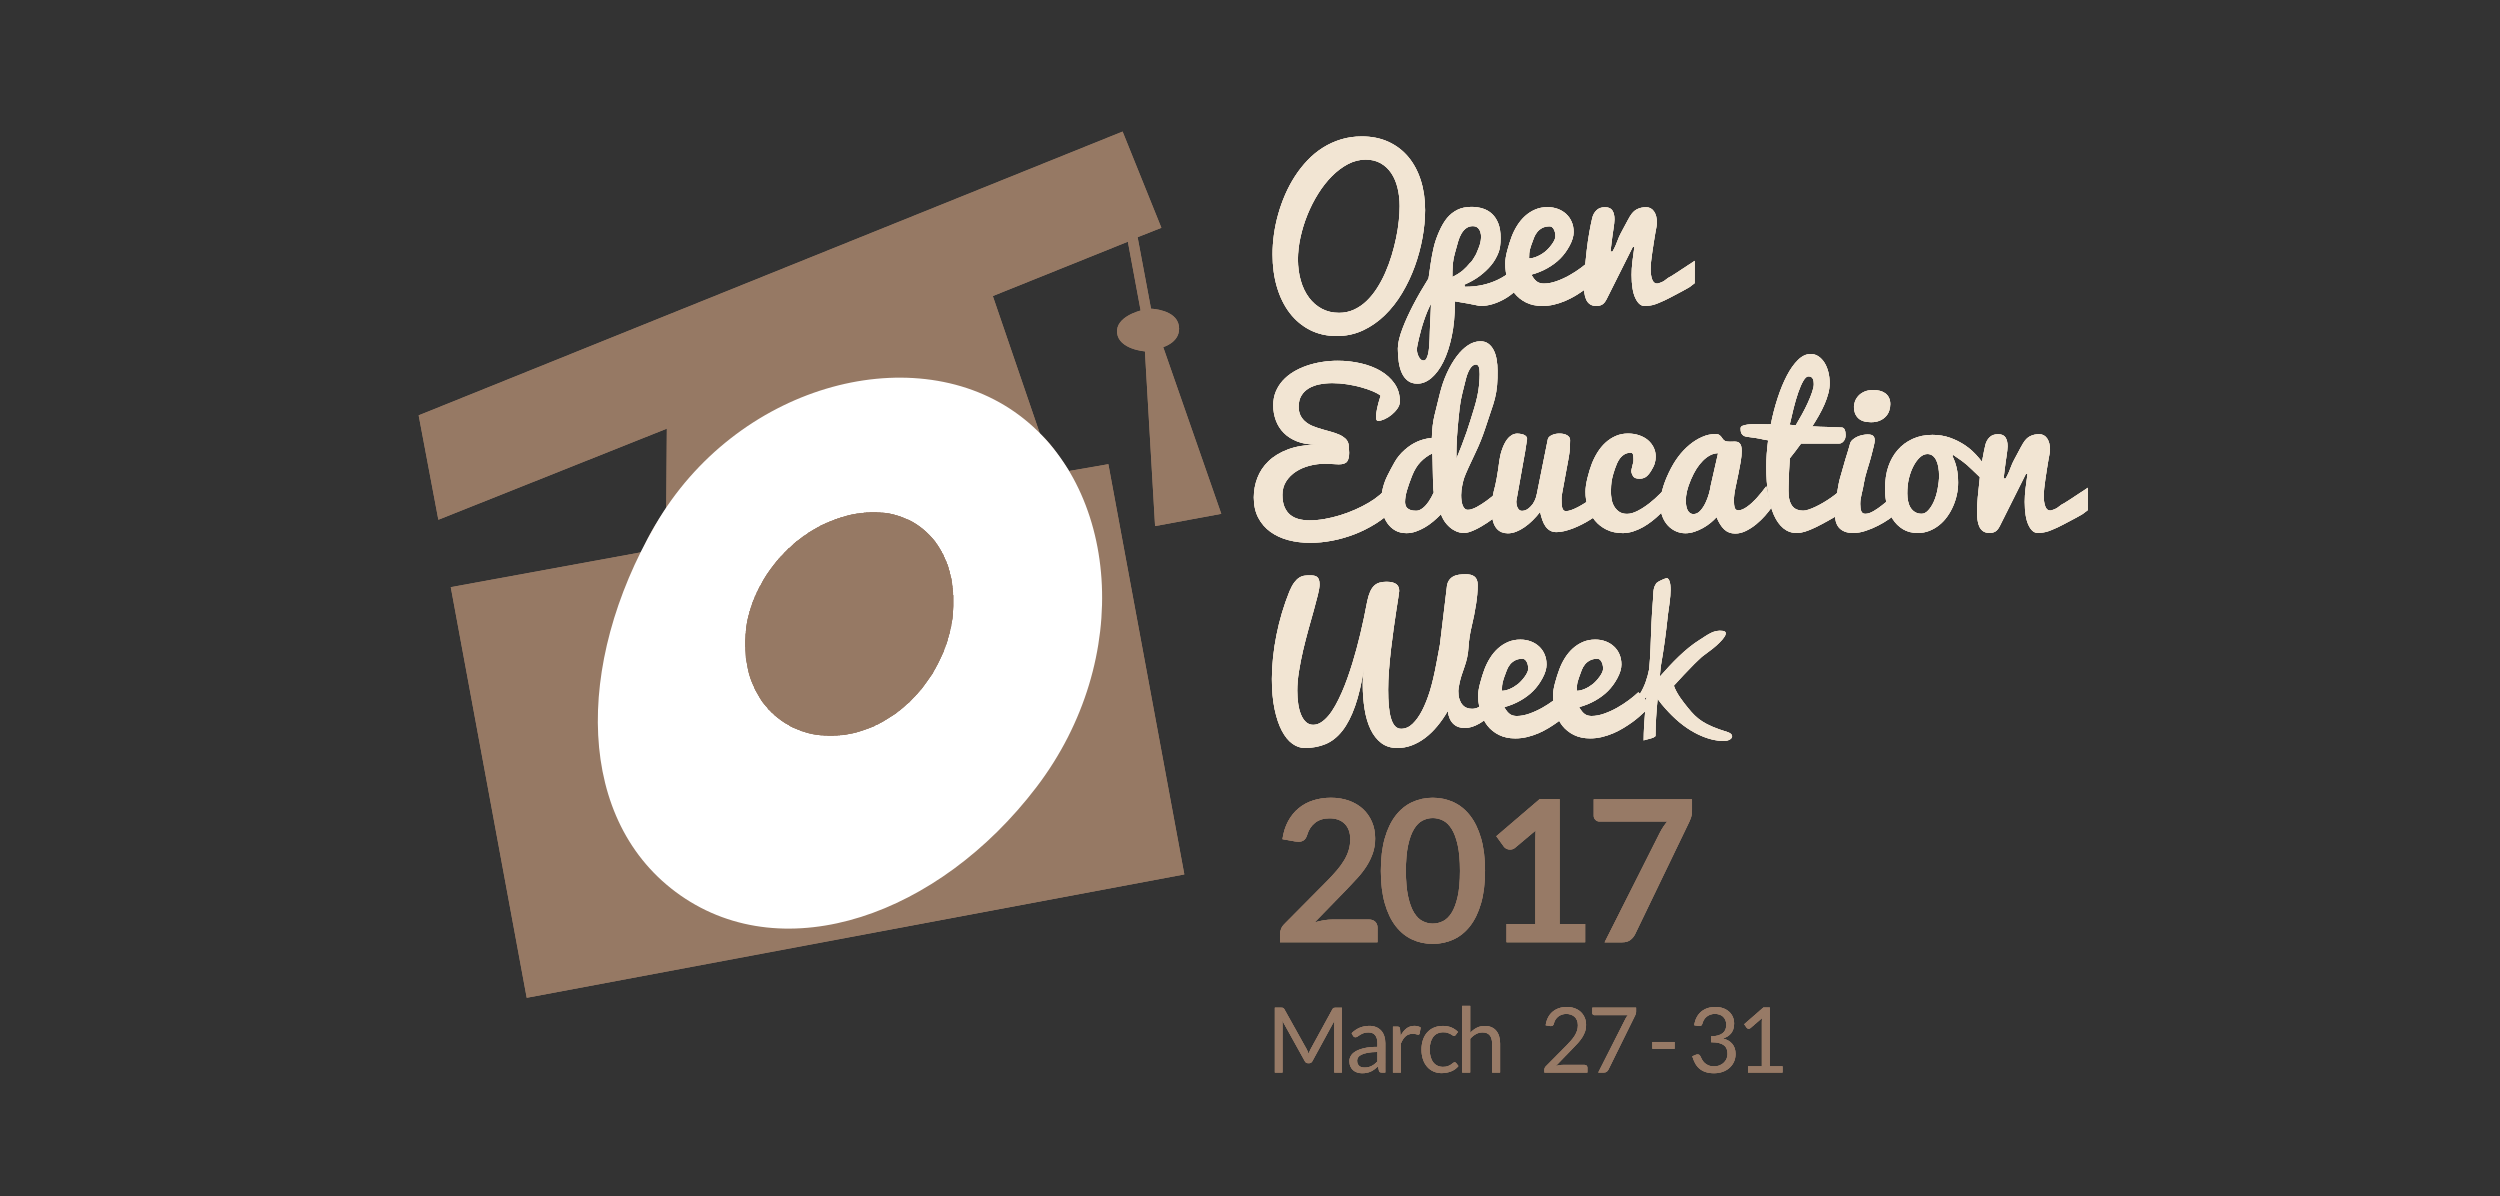 <?xml version="1.0" encoding="utf-8"?>
<!-- Generator: Adobe Illustrator 15.0.0, SVG Export Plug-In . SVG Version: 6.00 Build 0)  -->
<!DOCTYPE svg PUBLIC "-//W3C//DTD SVG 1.1//EN" "http://www.w3.org/Graphics/SVG/1.1/DTD/svg11.dtd">
<svg version="1.1" id="Layer_1" xmlns="http://www.w3.org/2000/svg" xmlns:xlink="http://www.w3.org/1999/xlink" x="0px" y="0px"
	 width="209px" height="100px" viewBox="0 0 209 100" enable-background="new 0 0 209 100" xml:space="preserve">
<rect x="0" y="0" width="209" height="100" fill="#333333" stroke="none"/>
<g>
	<g>
		<defs>
			<path id="SVGID_1_" d="M109.322,87.894c0.026,0.066,0.052,0.134,0.077,0.202c0.025-0.07,0.051-0.138,0.079-0.202
				c0.026-0.064,0.058-0.129,0.094-0.194l1.823-3.332c0.031-0.058,0.066-0.093,0.102-0.105s0.085-0.019,0.15-0.019h0.537v5.419
				h-0.639V85.68c0-0.053,0.001-0.109,0.004-0.17c0.002-0.061,0.006-0.122,0.011-0.186l-1.845,3.388
				c-0.063,0.113-0.15,0.171-0.264,0.171h-0.105c-0.113,0-0.201-0.058-0.264-0.171l-1.887-3.399
				c0.008,0.066,0.014,0.131,0.018,0.193s0.005,0.121,0.005,0.174v3.982h-0.64v-5.419h0.537c0.066,0,0.117,0.006,0.151,0.019
				c0.035,0.013,0.069,0.048,0.103,0.105l1.86,3.335C109.264,87.763,109.295,87.826,109.322,87.894z"/>
		</defs>
		<use xlink:href="#SVGID_1_"  overflow="visible" fill-rule="evenodd" clip-rule="evenodd" fill="#977A66"/>
		<clipPath id="SVGID_2_">
			<use xlink:href="#SVGID_1_"  overflow="visible"/>
		</clipPath>
		<g clip-path="url(#SVGID_2_)">
			<defs>
				<rect id="SVGID_3_" x="35" y="11" width="140" height="80"/>
			</defs>
			<use xlink:href="#SVGID_3_"  overflow="visible" fill="#977A66"/>
			<clipPath id="SVGID_4_">
				<use xlink:href="#SVGID_3_"  overflow="visible"/>
			</clipPath>
			<rect x="101.579" y="79.243" clip-path="url(#SVGID_4_)" fill="#977A66" width="15.605" height="15.419"/>
		</g>
	</g>
	<g>
		<g>
			<g enable-background="new    ">
				<g>
					<g>
						<defs>
							<path id="SVGID_5_" d="M115.811,89.661h-0.297c-0.064,0-0.117-0.01-0.158-0.03c-0.039-0.021-0.065-0.063-0.078-0.128
								l-0.074-0.355c-0.102,0.091-0.199,0.172-0.295,0.243c-0.095,0.072-0.194,0.133-0.3,0.182
								c-0.105,0.05-0.218,0.087-0.337,0.111c-0.119,0.025-0.251,0.038-0.396,0.038c-0.147,0-0.286-0.021-0.416-0.062
								c-0.129-0.042-0.24-0.104-0.336-0.188c-0.096-0.083-0.171-0.188-0.227-0.316c-0.057-0.128-0.086-0.279-0.086-0.453
								c0-0.152,0.042-0.298,0.125-0.438c0.082-0.141,0.217-0.265,0.4-0.374c0.184-0.108,0.425-0.197,0.723-0.267
								c0.299-0.07,0.664-0.104,1.094-0.104v-0.301c0-0.299-0.062-0.526-0.189-0.679c-0.126-0.154-0.312-0.23-0.562-0.23
								c-0.163,0-0.3,0.021-0.411,0.062s-0.208,0.088-0.289,0.14c-0.082,0.052-0.152,0.099-0.211,0.14s-0.117,0.062-0.176,0.062
								c-0.045,0-0.084-0.012-0.117-0.036c-0.035-0.023-0.061-0.053-0.081-0.089l-0.12-0.215c0.21-0.204,0.438-0.356,0.68-0.458
								c0.244-0.101,0.514-0.151,0.809-0.151c0.213,0,0.402,0.036,0.567,0.106c0.166,0.07,0.305,0.169,0.417,0.295
								c0.113,0.126,0.199,0.278,0.256,0.458c0.058,0.179,0.087,0.375,0.087,0.59L115.811,89.661L115.811,89.661z M114.075,89.249
								c0.118,0,0.226-0.012,0.324-0.035c0.097-0.024,0.189-0.059,0.275-0.103c0.087-0.045,0.17-0.098,0.248-0.161
								c0.079-0.062,0.156-0.135,0.231-0.216v-0.789c-0.308,0-0.57,0.019-0.786,0.059c-0.215,0.039-0.391,0.09-0.525,0.153
								c-0.136,0.063-0.234,0.139-0.295,0.225c-0.062,0.086-0.093,0.183-0.093,0.289c0,0.102,0.017,0.189,0.049,0.263
								c0.032,0.074,0.077,0.134,0.132,0.181s0.119,0.082,0.195,0.103C113.906,89.238,113.987,89.249,114.075,89.249z"/>
						</defs>
						<use xlink:href="#SVGID_5_"  overflow="visible" fill-rule="evenodd" clip-rule="evenodd" fill="#977A66"/>
						<clipPath id="SVGID_6_">
							<use xlink:href="#SVGID_5_"  overflow="visible"/>
						</clipPath>
						<g clip-path="url(#SVGID_6_)">
							<defs>
								<rect id="SVGID_7_" x="112" y="85" width="4" height="5"/>
							</defs>
							<use xlink:href="#SVGID_7_"  overflow="visible" fill="#977A66"/>
							<clipPath id="SVGID_8_">
								<use xlink:href="#SVGID_7_"  overflow="visible"/>
							</clipPath>
							<rect x="107.811" y="80.763" clip-path="url(#SVGID_8_)" fill="#977A66" width="13.001" height="13.959"/>
						</g>
					</g>
				</g>
			</g>
		</g>
	</g>
	<g>
		<defs>
			<path id="SVGID_9_" d="M116.451,89.661v-3.83h0.384c0.072,0,0.123,0.015,0.15,0.041c0.027,0.028,0.045,0.076,0.056,0.145
				l0.045,0.598c0.13-0.268,0.292-0.477,0.483-0.626s0.416-0.225,0.674-0.225c0.105,0,0.201,0.012,0.287,0.035
				c0.084,0.024,0.164,0.058,0.236,0.1l-0.086,0.503c-0.018,0.063-0.057,0.095-0.117,0.095c-0.035,0-0.089-0.012-0.161-0.035
				c-0.073-0.024-0.175-0.036-0.306-0.036c-0.232,0-0.428,0.067-0.584,0.204s-0.287,0.334-0.393,0.594v2.438H116.451z"/>
		</defs>
		<use xlink:href="#SVGID_9_"  overflow="visible" fill-rule="evenodd" clip-rule="evenodd" fill="#977A66"/>
		<clipPath id="SVGID_10_">
			<use xlink:href="#SVGID_9_"  overflow="visible"/>
		</clipPath>
		<g clip-path="url(#SVGID_10_)">
			<defs>
				<rect id="SVGID_11_" x="35" y="11" width="140" height="80"/>
			</defs>
			<use xlink:href="#SVGID_11_"  overflow="visible" fill="#977A66"/>
			<clipPath id="SVGID_12_">
				<use xlink:href="#SVGID_11_"  overflow="visible"/>
			</clipPath>
			<rect x="111.451" y="80.764" clip-path="url(#SVGID_12_)" fill="#977A66" width="12.315" height="13.897"/>
		</g>
	</g>
	<g>
		<defs>
			<path id="SVGID_13_" d="M121.702,86.512c-0.02,0.028-0.04,0.049-0.061,0.064c-0.02,0.015-0.049,0.022-0.086,0.022
				s-0.078-0.016-0.123-0.047c-0.043-0.031-0.099-0.066-0.166-0.104c-0.068-0.037-0.15-0.072-0.246-0.104
				c-0.098-0.031-0.215-0.048-0.355-0.048c-0.186,0-0.35,0.034-0.492,0.101c-0.144,0.066-0.264,0.163-0.359,0.289
				s-0.169,0.279-0.218,0.458c-0.05,0.179-0.073,0.38-0.073,0.602c0,0.231,0.025,0.438,0.078,0.617
				c0.053,0.181,0.127,0.331,0.223,0.454c0.095,0.122,0.211,0.216,0.348,0.279c0.137,0.064,0.289,0.097,0.461,0.097
				c0.162,0,0.297-0.02,0.401-0.059c0.105-0.039,0.192-0.082,0.263-0.13c0.07-0.049,0.129-0.091,0.174-0.131
				c0.045-0.039,0.09-0.059,0.135-0.059c0.058,0,0.1,0.021,0.129,0.064l0.188,0.246c-0.166,0.204-0.373,0.354-0.621,0.448
				s-0.51,0.142-0.785,0.142c-0.238,0-0.459-0.044-0.663-0.133c-0.205-0.088-0.382-0.216-0.532-0.384
				c-0.15-0.167-0.27-0.373-0.355-0.618c-0.086-0.244-0.129-0.522-0.129-0.835c0-0.285,0.039-0.549,0.117-0.791
				c0.079-0.241,0.195-0.45,0.347-0.625s0.339-0.312,0.562-0.41s0.479-0.147,0.767-0.147c0.267,0,0.501,0.044,0.707,0.13
				c0.206,0.087,0.388,0.21,0.545,0.369L121.702,86.512z"/>
		</defs>
		<use xlink:href="#SVGID_13_"  overflow="visible" fill-rule="evenodd" clip-rule="evenodd" fill="#977A66"/>
		<clipPath id="SVGID_14_">
			<use xlink:href="#SVGID_13_"  overflow="visible"/>
		</clipPath>
		<g clip-path="url(#SVGID_14_)">
			<defs>
				<rect id="SVGID_15_" x="35" y="11" width="140" height="80"/>
			</defs>
			<use xlink:href="#SVGID_15_"  overflow="visible" fill="#977A66"/>
			<clipPath id="SVGID_16_">
				<use xlink:href="#SVGID_15_"  overflow="visible"/>
			</clipPath>
			<rect x="113.834" y="80.771" clip-path="url(#SVGID_16_)" fill="#977A66" width="13.085" height="13.943"/>
		</g>
	</g>
	<g>
		<defs>
			<path id="SVGID_17_" d="M122.239,89.661v-5.569h0.67v2.253c0.162-0.174,0.342-0.312,0.541-0.417
				c0.197-0.104,0.426-0.157,0.684-0.157c0.207,0,0.391,0.034,0.551,0.104c0.158,0.07,0.291,0.168,0.398,0.295
				c0.105,0.128,0.188,0.28,0.242,0.46s0.083,0.376,0.083,0.594v2.438h-0.669v-2.438c0-0.29-0.066-0.516-0.197-0.675
				c-0.132-0.16-0.333-0.24-0.604-0.24c-0.197,0-0.383,0.048-0.555,0.144s-0.33,0.226-0.475,0.39v2.82H122.239z"/>
		</defs>
		<use xlink:href="#SVGID_17_"  overflow="visible" fill-rule="evenodd" clip-rule="evenodd" fill="#977A66"/>
		<clipPath id="SVGID_18_">
			<use xlink:href="#SVGID_17_"  overflow="visible"/>
		</clipPath>
		<g clip-path="url(#SVGID_18_)">
			<defs>
				<rect id="SVGID_19_" x="35" y="11" width="140" height="80"/>
			</defs>
			<use xlink:href="#SVGID_19_"  overflow="visible" fill="#977A66"/>
			<clipPath id="SVGID_20_">
				<use xlink:href="#SVGID_19_"  overflow="visible"/>
			</clipPath>
			<rect x="117.239" y="79.092" clip-path="url(#SVGID_20_)" fill="#977A66" width="13.168" height="15.569"/>
		</g>
	</g>
	<g>
		<defs>
			<path id="SVGID_21_" d="M130.979,84.183c0.227,0,0.44,0.033,0.639,0.102c0.197,0.068,0.369,0.168,0.513,0.297
				c0.144,0.13,0.258,0.288,0.341,0.475c0.082,0.187,0.123,0.398,0.123,0.635c0,0.202-0.029,0.389-0.09,0.561
				c-0.061,0.171-0.142,0.335-0.244,0.493c-0.104,0.157-0.222,0.31-0.355,0.457s-0.276,0.299-0.426,0.452l-1.418,1.46
				c0.1-0.028,0.201-0.051,0.305-0.066c0.102-0.017,0.201-0.024,0.297-0.024h1.804c0.073,0,0.13,0.021,0.173,0.063
				c0.043,0.044,0.064,0.099,0.064,0.167v0.408h-3.594v-0.23c0-0.048,0.01-0.097,0.028-0.147c0.019-0.05,0.05-0.097,0.093-0.14
				l1.725-1.743c0.143-0.146,0.273-0.287,0.391-0.422c0.117-0.134,0.219-0.271,0.303-0.406s0.148-0.273,0.193-0.414
				c0.046-0.14,0.068-0.289,0.068-0.448c0-0.158-0.025-0.298-0.075-0.417c-0.05-0.12-0.119-0.219-0.207-0.297
				c-0.089-0.078-0.19-0.137-0.308-0.177c-0.119-0.038-0.245-0.058-0.381-0.058c-0.135,0-0.26,0.02-0.375,0.06
				c-0.115,0.041-0.218,0.097-0.307,0.169c-0.09,0.071-0.164,0.157-0.227,0.255c-0.061,0.099-0.104,0.207-0.129,0.325
				c-0.02,0.073-0.051,0.126-0.09,0.159c-0.041,0.032-0.094,0.049-0.158,0.049c-0.013,0-0.025,0-0.039-0.002
				c-0.014-0.001-0.029-0.003-0.047-0.006l-0.35-0.061c0.035-0.247,0.103-0.465,0.203-0.656c0.1-0.189,0.227-0.35,0.381-0.478
				s0.331-0.227,0.531-0.293C130.533,84.216,130.749,84.183,130.979,84.183"/>
		</defs>
		<use xlink:href="#SVGID_21_"  overflow="visible" fill-rule="evenodd" clip-rule="evenodd" fill="#977A66"/>
		<clipPath id="SVGID_22_">
			<use xlink:href="#SVGID_21_"  overflow="visible"/>
		</clipPath>
		<g clip-path="url(#SVGID_22_)">
			<defs>
				<rect id="SVGID_23_" x="35" y="11" width="140" height="80"/>
			</defs>
			<use xlink:href="#SVGID_23_"  overflow="visible" fill="#977A66"/>
			<clipPath id="SVGID_24_">
				<use xlink:href="#SVGID_23_"  overflow="visible"/>
			</clipPath>
			<rect x="124.11" y="79.183" clip-path="url(#SVGID_24_)" fill="#977A66" width="13.594" height="15.479"/>
		</g>
	</g>
	<g>
		<defs>
			<path id="SVGID_25_" d="M136.778,84.243v0.302c0,0.087-0.01,0.157-0.028,0.212c-0.019,0.056-0.038,0.103-0.058,0.14l-2.229,4.526
				c-0.033,0.065-0.078,0.121-0.137,0.168c-0.057,0.047-0.135,0.07-0.232,0.07h-0.478l2.263-4.47c0.033-0.062,0.066-0.12,0.1-0.174
				c0.034-0.053,0.072-0.104,0.115-0.151h-2.812c-0.042,0-0.08-0.017-0.114-0.051s-0.051-0.072-0.051-0.115v-0.458L136.778,84.243
				L136.778,84.243z"/>
		</defs>
		<use xlink:href="#SVGID_25_"  overflow="visible" fill-rule="evenodd" clip-rule="evenodd" fill="#977A66"/>
		<clipPath id="SVGID_26_">
			<use xlink:href="#SVGID_25_"  overflow="visible"/>
		</clipPath>
		<g clip-path="url(#SVGID_26_)">
			<defs>
				<rect id="SVGID_27_" x="35" y="11" width="140" height="80"/>
			</defs>
			<use xlink:href="#SVGID_27_"  overflow="visible" fill="#977A66"/>
			<clipPath id="SVGID_28_">
				<use xlink:href="#SVGID_27_"  overflow="visible"/>
			</clipPath>
			<rect x="128.117" y="79.242" clip-path="url(#SVGID_28_)" fill="#977A66" width="13.661" height="15.419"/>
		</g>
	</g>
	<g>
		<defs>
			<rect id="SVGID_29_" x="138.139" y="87.109" width="1.857" height="0.57"/>
		</defs>
		<use xlink:href="#SVGID_29_"  overflow="visible" fill-rule="evenodd" clip-rule="evenodd" fill="#977A66"/>
		<clipPath id="SVGID_30_">
			<use xlink:href="#SVGID_29_"  overflow="visible"/>
		</clipPath>
		<g clip-path="url(#SVGID_30_)">
			<defs>
				<rect id="SVGID_31_" x="35" y="11" width="140" height="79"/>
			</defs>
			<use xlink:href="#SVGID_31_"  overflow="visible" fill="#977A66"/>
			<clipPath id="SVGID_32_">
				<use xlink:href="#SVGID_31_"  overflow="visible"/>
			</clipPath>
			<rect x="133.139" y="82.109" clip-path="url(#SVGID_32_)" fill="#977A66" width="11.857" height="10.57"/>
		</g>
	</g>
	<g>
		<defs>
			<path id="SVGID_33_" d="M143.401,84.183c0.229,0,0.438,0.032,0.632,0.098c0.192,0.066,0.358,0.159,0.497,0.28
				c0.141,0.121,0.248,0.267,0.326,0.438s0.116,0.361,0.116,0.571c0,0.172-0.022,0.324-0.065,0.459
				c-0.045,0.135-0.106,0.253-0.188,0.355c-0.082,0.102-0.18,0.188-0.296,0.26c-0.115,0.069-0.244,0.126-0.388,0.169
				c0.352,0.094,0.615,0.25,0.792,0.469c0.177,0.22,0.265,0.494,0.265,0.824c0,0.25-0.047,0.475-0.141,0.674
				s-0.223,0.369-0.385,0.508c-0.164,0.141-0.354,0.248-0.57,0.322s-0.449,0.111-0.697,0.111c-0.285,0-0.529-0.036-0.732-0.108
				c-0.203-0.071-0.375-0.17-0.516-0.296c-0.141-0.127-0.255-0.275-0.346-0.448c-0.09-0.173-0.166-0.36-0.229-0.562l0.285-0.121
				c0.053-0.023,0.105-0.034,0.158-0.034c0.049,0,0.094,0.011,0.133,0.032s0.068,0.056,0.088,0.1
				c0.006,0.011,0.011,0.021,0.016,0.033c0.006,0.011,0.011,0.023,0.016,0.035c0.035,0.073,0.078,0.155,0.127,0.248
				c0.051,0.092,0.118,0.178,0.203,0.259c0.086,0.081,0.191,0.148,0.318,0.204c0.126,0.056,0.283,0.083,0.471,0.083
				c0.188,0,0.354-0.03,0.495-0.092c0.142-0.062,0.259-0.143,0.353-0.24c0.095-0.099,0.166-0.209,0.213-0.329
				c0.047-0.122,0.071-0.241,0.071-0.359c0-0.146-0.02-0.28-0.058-0.401c-0.039-0.121-0.109-0.226-0.211-0.314
				c-0.102-0.087-0.242-0.156-0.42-0.208c-0.18-0.05-0.41-0.075-0.69-0.075v-0.491c0.228,0,0.423-0.024,0.585-0.072
				c0.161-0.048,0.293-0.113,0.396-0.196c0.102-0.084,0.177-0.183,0.223-0.299c0.047-0.116,0.07-0.244,0.07-0.386
				c0-0.156-0.024-0.293-0.074-0.408c-0.049-0.116-0.115-0.212-0.201-0.288c-0.085-0.076-0.186-0.132-0.302-0.17
				c-0.116-0.037-0.243-0.057-0.378-0.057s-0.261,0.021-0.377,0.061c-0.114,0.04-0.217,0.097-0.306,0.168
				c-0.089,0.072-0.163,0.157-0.224,0.257s-0.105,0.208-0.135,0.323c-0.021,0.073-0.051,0.126-0.091,0.158
				c-0.04,0.033-0.091,0.049-0.154,0.049c-0.013,0-0.026,0-0.04-0.002c-0.014-0.001-0.029-0.003-0.047-0.005l-0.349-0.061
				c0.035-0.246,0.103-0.465,0.203-0.655c0.1-0.19,0.227-0.35,0.382-0.479c0.153-0.128,0.33-0.226,0.529-0.293
				C142.956,84.216,143.17,84.183,143.401,84.183"/>
		</defs>
		<use xlink:href="#SVGID_33_"  overflow="visible" fill-rule="evenodd" clip-rule="evenodd" fill="#977A66"/>
		<clipPath id="SVGID_34_">
			<use xlink:href="#SVGID_33_"  overflow="visible"/>
		</clipPath>
		<g clip-path="url(#SVGID_34_)">
			<defs>
				<rect id="SVGID_35_" x="35" y="11" width="140" height="79"/>
			</defs>
			<use xlink:href="#SVGID_35_"  overflow="visible" fill="#977A66"/>
			<clipPath id="SVGID_36_">
				<use xlink:href="#SVGID_35_"  overflow="visible"/>
			</clipPath>
			<rect x="136.477" y="79.183" clip-path="url(#SVGID_36_)" fill="#977A66" width="13.615" height="15.539"/>
		</g>
	</g>
	<g>
		<defs>
			<path id="SVGID_37_" d="M146.133,89.146h1.158v-3.693c0-0.111,0.004-0.223,0.011-0.337l-0.962,0.828
				c-0.025,0.021-0.051,0.034-0.075,0.043c-0.025,0.009-0.05,0.014-0.071,0.014c-0.038,0-0.072-0.008-0.102-0.024
				c-0.03-0.017-0.053-0.036-0.068-0.059l-0.21-0.291l1.601-1.396h0.545v4.915h1.061v0.515h-2.887V89.146z"/>
		</defs>
		<use xlink:href="#SVGID_37_"  overflow="visible" fill-rule="evenodd" clip-rule="evenodd" fill="#977A66"/>
		<clipPath id="SVGID_38_">
			<use xlink:href="#SVGID_37_"  overflow="visible"/>
		</clipPath>
		<g clip-path="url(#SVGID_38_)">
			<defs>
				<rect id="SVGID_39_" x="35" y="11" width="140" height="79"/>
			</defs>
			<use xlink:href="#SVGID_39_"  overflow="visible" fill="#977A66"/>
			<clipPath id="SVGID_40_">
				<use xlink:href="#SVGID_39_"  overflow="visible"/>
			</clipPath>
			<rect x="140.814" y="79.231" clip-path="url(#SVGID_40_)" fill="#977A66" width="13.206" height="15.43"/>
		</g>
	</g>
	<g>
		<defs>
			<path id="SVGID_41_" d="M122.471,23.974c0.557,0,1.064-0.053,1.523-0.161c0.459-0.107,0.875-0.254,1.249-0.438
				c0.374-0.183,0.711-0.396,1.013-0.642c0.302-0.246,0.574-0.508,0.818-0.789l0.091,1.852c-0.177,0.231-0.392,0.456-0.644,0.673
				c-0.252,0.216-0.527,0.406-0.826,0.57c-0.299,0.163-0.613,0.294-0.942,0.392s-0.654,0.146-0.976,0.146
				c-0.038,0-0.086-0.006-0.145-0.018c-0.059-0.013-0.158-0.033-0.303-0.063c-0.143-0.03-0.348-0.07-0.615-0.121
				c-0.268-0.052-0.631-0.113-1.088-0.185v0.15c0,1.018-0.087,1.941-0.261,2.772c-0.174,0.829-0.406,1.538-0.696,2.126
				c-0.292,0.587-0.625,1.039-1.001,1.358c-0.376,0.318-0.768,0.478-1.172,0.478c-0.315,0-0.579-0.078-0.789-0.235
				s-0.378-0.369-0.502-0.635c-0.125-0.267-0.214-0.577-0.267-0.934s-0.078-0.732-0.078-1.131c0-0.23,0.035-0.492,0.107-0.782
				c0.072-0.291,0.17-0.595,0.291-0.914c0.122-0.318,0.259-0.643,0.41-0.973c0.152-0.33,0.309-0.649,0.47-0.96
				c0.376-0.722,0.806-1.466,1.287-2.233c0.062-0.42,0.124-0.852,0.188-1.294c0.065-0.441,0.146-0.875,0.246-1.301
				s0.253-0.872,0.46-1.339c0.207-0.468,0.429-0.842,0.664-1.124s0.519-0.506,0.848-0.672s0.726-0.249,1.191-0.249
				c0.337,0,0.653,0.047,0.945,0.14c0.294,0.092,0.55,0.242,0.772,0.449c0.221,0.208,0.395,0.476,0.521,0.803
				c0.127,0.328,0.19,0.73,0.19,1.207c0,0.507-0.056,0.902-0.165,1.188c-0.166,0.426-0.381,0.795-0.643,1.107
				c-0.263,0.313-0.574,0.605-0.937,0.878s-0.792,0.516-1.289,0.731L122.471,23.974z M118.448,29.24c0,0.045,0.01,0.117,0.028,0.217
				c0.02,0.1,0.052,0.198,0.097,0.299c0.044,0.1,0.102,0.188,0.174,0.266s0.16,0.116,0.266,0.116c0.094,0,0.172-0.051,0.232-0.153
				c0.062-0.104,0.11-0.24,0.149-0.412c0.038-0.171,0.066-0.365,0.083-0.58c0.017-0.217,0.029-0.438,0.039-0.665
				c0.01-0.228,0.016-0.448,0.02-0.664c0.002-0.217,0.01-0.41,0.021-0.582c0.018-0.299,0.03-0.553,0.039-0.76
				c0.009-0.208,0.016-0.381,0.021-0.519c0.006-0.156,0.012-0.291,0.018-0.405c-0.105,0.183-0.208,0.396-0.309,0.638
				c-0.099,0.241-0.193,0.493-0.281,0.754c-0.089,0.262-0.169,0.523-0.24,0.784c-0.072,0.262-0.135,0.504-0.188,0.729
				s-0.094,0.42-0.125,0.584C118.462,29.051,118.448,29.169,118.448,29.24z M121.418,23.157c0.332-0.162,0.62-0.342,0.864-0.541
				c0.232-0.199,0.438-0.412,0.614-0.639c0.072-0.012,0.244-0.26,0.516-0.744c0.182-0.416,0.299-0.733,0.349-0.954
				c0.028-0.118,0.046-0.258,0.054-0.417c0.009-0.159-0.008-0.309-0.049-0.448c-0.041-0.141-0.113-0.26-0.215-0.359
				c-0.104-0.1-0.244-0.15-0.427-0.15c-0.206,0-0.385,0.056-0.54,0.166s-0.289,0.26-0.403,0.449
				c-0.113,0.188-0.208,0.412-0.282,0.67c-0.074,0.259-0.164,0.579-0.266,0.959c-0.104,0.38-0.164,0.73-0.185,1.051
				S121.418,22.84,121.418,23.157z"/>
		</defs>
		<use xlink:href="#SVGID_41_"  overflow="visible" fill-rule="evenodd" clip-rule="evenodd" fill="#F2E5D3"/>
		<clipPath id="SVGID_42_">
			<use xlink:href="#SVGID_41_"  overflow="visible"/>
		</clipPath>
		<g clip-path="url(#SVGID_42_)">
			<defs>
				<rect id="SVGID_43_" x="35" y="11" width="140" height="79"/>
			</defs>
			<use xlink:href="#SVGID_43_"  overflow="visible" fill="#F2E5D3"/>
			<clipPath id="SVGID_44_">
				<use xlink:href="#SVGID_43_"  overflow="visible"/>
			</clipPath>
			<rect x="111.862" y="12.3" clip-path="url(#SVGID_44_)" fill="#F2E5D3" width="20.304" height="24.775"/>
		</g>
	</g>
	<g>
		<defs>
			<path id="SVGID_45_" d="M128.938,25.578c-0.518,0-0.969-0.097-1.356-0.289s-0.71-0.452-0.97-0.777
				c-0.258-0.326-0.451-0.703-0.581-1.131c-0.129-0.429-0.192-0.878-0.192-1.348c0-0.308,0.057-0.675,0.172-1.101
				c0.116-0.426,0.236-0.804,0.359-1.134c0.124-0.329,0.279-0.644,0.467-0.943s0.406-0.563,0.656-0.792
				c0.251-0.228,0.531-0.409,0.843-0.543c0.312-0.136,0.656-0.203,1.036-0.203c0.311,0,0.599,0.051,0.864,0.15
				c0.267,0.1,0.497,0.24,0.694,0.421c0.196,0.182,0.351,0.399,0.461,0.655c0.111,0.256,0.166,0.542,0.166,0.859
				c0,0.337-0.111,0.716-0.336,1.135c-0.226,0.419-0.487,0.779-0.787,1.078c-0.299,0.3-0.655,0.566-1.069,0.8
				c-0.413,0.234-0.86,0.417-1.343,0.547c0.082,0.147,0.164,0.271,0.245,0.368c0.081,0.099,0.163,0.175,0.246,0.229
				c0.083,0.055,0.171,0.093,0.263,0.114s0.189,0.033,0.296,0.033c0.333,0,0.683-0.065,1.05-0.196
				c0.369-0.13,0.727-0.294,1.076-0.49c0.348-0.195,0.678-0.409,0.988-0.641c0.309-0.231,0.572-0.45,0.788-0.657l1.071,1.094
				c-0.487,0.522-1.005,0.983-1.553,1.386c-0.238,0.171-0.494,0.341-0.768,0.508c-0.275,0.165-0.562,0.313-0.863,0.442
				c-0.303,0.129-0.615,0.232-0.939,0.31S129.271,25.578,128.938,25.578 M127.831,21.6c0.199,0,0.418-0.05,0.653-0.151
				c0.237-0.101,0.456-0.229,0.659-0.388c0.203-0.157,0.4-0.37,0.596-0.637c0.194-0.267,0.291-0.487,0.291-0.661
				c0-0.245-0.045-0.446-0.137-0.604s-0.205-0.236-0.338-0.236c-0.238,0-0.443,0.043-0.613,0.13c-0.168,0.087-0.311,0.2-0.424,0.34
				c-0.114,0.138-0.206,0.296-0.275,0.473s-0.15,0.396-0.242,0.658c-0.092,0.261-0.143,0.476-0.154,0.645
				C127.835,21.336,127.831,21.479,127.831,21.6"/>
		</defs>
		<use xlink:href="#SVGID_45_"  overflow="visible" fill-rule="evenodd" clip-rule="evenodd" fill="#F2E5D3"/>
		<clipPath id="SVGID_46_">
			<use xlink:href="#SVGID_45_"  overflow="visible"/>
		</clipPath>
		<g clip-path="url(#SVGID_46_)">
			<defs>
				<rect id="SVGID_47_" x="35" y="11" width="140" height="79"/>
			</defs>
			<use xlink:href="#SVGID_47_"  overflow="visible" fill="#F2E5D3"/>
			<clipPath id="SVGID_48_">
				<use xlink:href="#SVGID_47_"  overflow="visible"/>
			</clipPath>
			<rect x="120.838" y="12.317" clip-path="url(#SVGID_48_)" fill="#F2E5D3" width="18.207" height="18.261"/>
		</g>
	</g>
	<g>
		<defs>
			<path id="SVGID_49_" d="M132.413,23.832c0-0.367,0.022-0.792,0.066-1.273c0.045-0.481,0.1-1.011,0.167-1.587
				c0.065-0.576,0.141-1.096,0.224-1.558s0.164-0.857,0.241-1.186c0.06-0.257,0.178-0.471,0.353-0.644s0.41-0.259,0.71-0.259
				s0.506,0.092,0.622,0.275c0.117,0.185,0.175,0.43,0.175,0.735c0,0.084-0.009,0.196-0.024,0.338
				c-0.018,0.143-0.037,0.298-0.062,0.468s-0.052,0.345-0.079,0.526c-0.028,0.182-0.054,0.387-0.079,0.618s-0.046,0.403-0.062,0.518
				c-0.016,0.114-0.024,0.19-0.024,0.229h0.166c0.033-0.061,0.086-0.159,0.157-0.296c0.072-0.137,0.155-0.333,0.25-0.589
				c0.094-0.257,0.194-0.483,0.303-0.681c0.107-0.198,0.209-0.388,0.303-0.568s0.18-0.341,0.258-0.479
				c0.076-0.14,0.135-0.242,0.174-0.31c0.178-0.301,0.379-0.507,0.605-0.618c0.229-0.111,0.479-0.167,0.756-0.167
				c0.277,0,0.498,0.117,0.66,0.351c0.164,0.233,0.246,0.558,0.246,0.97c0,0.061-0.014,0.164-0.038,0.309s-0.057,0.317-0.096,0.518
				s-0.081,0.46-0.128,0.777c-0.048,0.317-0.091,0.602-0.129,0.852c-0.039,0.251-0.07,0.498-0.096,0.743s-0.037,0.471-0.037,0.677
				c0,0.346,0.043,0.629,0.129,0.852c0.085,0.223,0.219,0.335,0.402,0.335c0.066,0,0.16-0.025,0.282-0.075
				c0.183-0.067,0.299-0.126,0.349-0.176c0.243-0.188,0.371-0.281,0.382-0.275c0.017,0.006,0.202-0.106,0.556-0.335
				c0.443-0.283,0.973-0.631,1.586-1.043l-0.008,1.87l-0.416,0.317c-0.032,0.028-0.293,0.173-0.779,0.435
				c-0.703,0.379-1.144,0.606-1.32,0.685c-0.432,0.195-0.701,0.307-0.806,0.334c-0.276,0.09-0.567,0.134-0.872,0.134
				s-0.561-0.222-0.768-0.664c-0.208-0.442-0.312-1.09-0.312-1.941c0-0.334,0.022-0.694,0.066-1.082
				c0.044-0.386,0.101-0.803,0.166-1.248h-0.132l-2.176,4.343c-0.117,0.233-0.241,0.39-0.374,0.468
				c-0.139,0.083-0.299,0.125-0.481,0.125c-0.228,0-0.41-0.049-0.549-0.146c-0.139-0.097-0.244-0.229-0.318-0.393
				c-0.075-0.164-0.125-0.351-0.15-0.56C132.426,24.271,132.413,24.055,132.413,23.832"/>
		</defs>
		<use xlink:href="#SVGID_49_"  overflow="visible" fill-rule="evenodd" clip-rule="evenodd" fill="#F2E5D3"/>
		<clipPath id="SVGID_50_">
			<use xlink:href="#SVGID_49_"  overflow="visible"/>
		</clipPath>
		<g clip-path="url(#SVGID_50_)">
			<defs>
				<rect id="SVGID_51_" x="35" y="11" width="140" height="79"/>
			</defs>
			<use xlink:href="#SVGID_51_"  overflow="visible" fill="#F2E5D3"/>
			<clipPath id="SVGID_52_">
				<use xlink:href="#SVGID_51_"  overflow="visible"/>
			</clipPath>
			<rect x="127.413" y="12.326" clip-path="url(#SVGID_52_)" fill="#F2E5D3" width="19.266" height="18.252"/>
		</g>
	</g>
	<g>
		<defs>
			<path id="SVGID_53_" d="M111.748,28.092c-0.825,0-1.567-0.169-2.229-0.505c-0.66-0.337-1.225-0.808-1.689-1.411
				c-0.465-0.605-0.822-1.324-1.071-2.16c-0.249-0.837-0.374-1.754-0.374-2.753c0-0.538,0.039-1.09,0.116-1.655
				c0.077-0.566,0.196-1.131,0.354-1.693c0.157-0.563,0.354-1.115,0.589-1.656c0.236-0.54,0.51-1.052,0.822-1.533
				c0.312-0.482,0.663-0.926,1.051-1.332c0.387-0.406,0.814-0.757,1.282-1.051c0.468-0.295,0.972-0.524,1.512-0.689
				s1.119-0.248,1.739-0.248c0.83,0,1.573,0.151,2.229,0.453c0.656,0.302,1.211,0.726,1.662,1.269
				c0.45,0.543,0.797,1.19,1.037,1.943s0.361,1.583,0.361,2.49c0,0.744-0.074,1.52-0.221,2.327s-0.361,1.601-0.643,2.381
				c-0.283,0.779-0.635,1.522-1.055,2.228c-0.421,0.705-0.905,1.323-1.453,1.856s-1.158,0.956-1.831,1.27
				C113.263,27.935,112.534,28.092,111.748,28.092 M111.947,26.153c0.442,0,0.854-0.087,1.237-0.261
				c0.381-0.174,0.732-0.412,1.051-0.715c0.317-0.303,0.608-0.658,0.871-1.065s0.497-0.843,0.702-1.309
				c0.204-0.466,0.384-0.948,0.535-1.448s0.278-0.993,0.378-1.481s0.173-0.958,0.22-1.41s0.071-0.862,0.071-1.233
				c0-0.538-0.059-1.045-0.175-1.519c-0.116-0.475-0.292-0.888-0.526-1.238c-0.236-0.351-0.532-0.627-0.889-0.829
				c-0.357-0.202-0.773-0.303-1.25-0.303c-0.51,0-1.002,0.125-1.479,0.374c-0.476,0.25-0.924,0.587-1.345,1.011
				c-0.421,0.423-0.806,0.915-1.154,1.474c-0.349,0.558-0.647,1.146-0.896,1.763s-0.442,1.246-0.581,1.886s-0.208,1.251-0.208,1.836
				c0,0.634,0.079,1.224,0.237,1.771c0.157,0.547,0.385,1.02,0.68,1.418c0.297,0.398,0.657,0.712,1.08,0.938
				C110.93,26.04,111.41,26.153,111.947,26.153"/>
		</defs>
		<use xlink:href="#SVGID_53_"  overflow="visible" fill-rule="evenodd" clip-rule="evenodd" fill="#F2E5D3"/>
		<clipPath id="SVGID_54_">
			<use xlink:href="#SVGID_53_"  overflow="visible"/>
		</clipPath>
		<g clip-path="url(#SVGID_54_)">
			<defs>
				<rect id="SVGID_55_" x="35" y="11" width="140" height="79"/>
			</defs>
			<use xlink:href="#SVGID_55_"  overflow="visible" fill="#F2E5D3"/>
			<clipPath id="SVGID_56_">
				<use xlink:href="#SVGID_55_"  overflow="visible"/>
			</clipPath>
			<rect x="101.383" y="6.404" clip-path="url(#SVGID_56_)" fill="#F2E5D3" width="22.754" height="26.688"/>
		</g>
	</g>
	<g>
		<defs>
			<path id="SVGID_57_" d="M116.563,42.512c-0.453,0.475-0.961,0.89-1.527,1.246s-1.157,0.654-1.773,0.895
				c-0.617,0.24-1.243,0.421-1.879,0.543c-0.637,0.122-1.253,0.183-1.85,0.183c-0.646,0-1.256-0.075-1.826-0.226
				c-0.571-0.151-1.07-0.382-1.499-0.691c-0.428-0.311-0.767-0.703-1.017-1.179c-0.249-0.476-0.375-1.04-0.375-1.693
				c0-0.568,0.101-1.115,0.301-1.64c0.2-0.523,0.51-0.988,0.932-1.394c0.419-0.406,0.957-0.733,1.613-0.981
				c0.657-0.248,1.443-0.384,2.361-0.406c-0.602,0-1.127-0.087-1.577-0.264c-0.448-0.175-0.821-0.411-1.117-0.71
				c-0.296-0.298-0.519-0.646-0.665-1.044c-0.148-0.398-0.223-0.821-0.223-1.267c0-0.418,0.071-0.799,0.214-1.144
				c0.144-0.345,0.341-0.655,0.591-0.931c0.251-0.275,0.547-0.516,0.889-0.722s0.712-0.378,1.111-0.514
				c0.399-0.137,0.818-0.24,1.256-0.31c0.438-0.07,0.881-0.104,1.326-0.104c0.653-0.001,1.292,0.07,1.918,0.212
				c0.624,0.141,1.18,0.354,1.665,0.637c0.485,0.284,0.876,0.638,1.172,1.063c0.296,0.425,0.444,0.922,0.444,1.488
				c0,0.201-0.068,0.399-0.205,0.595s-0.3,0.37-0.489,0.523c-0.19,0.154-0.39,0.277-0.599,0.369
				c-0.209,0.093-0.384,0.138-0.523,0.138c-0.117,0-0.176-0.103-0.176-0.31c0-0.185,0.029-0.421,0.088-0.712
				c0.059-0.29,0.157-0.653,0.297-1.088c-0.15-0.123-0.371-0.246-0.662-0.368c-0.289-0.123-0.617-0.234-0.982-0.335
				s-0.755-0.183-1.168-0.247c-0.412-0.063-0.82-0.096-1.221-0.096c-0.375,0-0.731,0.034-1.072,0.101
				c-0.34,0.067-0.64,0.178-0.898,0.332c-0.26,0.153-0.466,0.355-0.619,0.607c-0.154,0.251-0.23,0.561-0.23,0.929
				c0,0.302,0.056,0.556,0.164,0.762c0.109,0.206,0.256,0.382,0.438,0.526c0.183,0.146,0.391,0.264,0.627,0.355
				c0.234,0.092,0.479,0.174,0.73,0.246s0.5,0.143,0.744,0.209s0.467,0.146,0.672,0.234s0.377,0.197,0.518,0.323
				c0.139,0.126,0.232,0.285,0.277,0.475c0.011,0.12,0.022,0.243,0.033,0.366c0.012,0.124,0.018,0.244,0.018,0.359
				c0,0.338-0.06,0.583-0.178,0.735c-0.117,0.153-0.348,0.229-0.691,0.23c-0.146,0-0.328-0.01-0.545-0.026
				c-0.217-0.016-0.422-0.024-0.62-0.024c-0.438,0-0.868,0.057-1.291,0.168c-0.422,0.111-0.801,0.276-1.136,0.496
				c-0.334,0.221-0.604,0.491-0.809,0.814c-0.207,0.322-0.309,0.698-0.309,1.127c0,0.407,0.059,0.746,0.176,1.017
				c0.117,0.271,0.277,0.49,0.48,0.655c0.204,0.166,0.444,0.283,0.721,0.354c0.278,0.07,0.577,0.105,0.897,0.104
				c0.396,0,0.812-0.037,1.247-0.113s0.868-0.181,1.301-0.314c0.432-0.133,0.854-0.29,1.264-0.473
				c0.41-0.181,0.79-0.376,1.143-0.585c0.351-0.21,0.66-0.43,0.928-0.66s0.475-0.463,0.619-0.696L116.563,42.512z"/>
		</defs>
		<use xlink:href="#SVGID_57_"  overflow="visible" fill-rule="evenodd" clip-rule="evenodd" fill="#F2E5D3"/>
		<clipPath id="SVGID_58_">
			<use xlink:href="#SVGID_57_"  overflow="visible"/>
		</clipPath>
		<g clip-path="url(#SVGID_58_)">
			<defs>
				<rect id="SVGID_59_" x="35" y="11" width="140" height="79"/>
			</defs>
			<use xlink:href="#SVGID_59_"  overflow="visible" fill="#F2E5D3"/>
			<clipPath id="SVGID_60_">
				<use xlink:href="#SVGID_59_"  overflow="visible"/>
			</clipPath>
			<rect x="99.817" y="25.16" clip-path="url(#SVGID_60_)" fill="#F2E5D3" width="22.211" height="25.218"/>
		</g>
	</g>
	<g>
		<defs>
			<path id="SVGID_61_" d="M125.493,42.832c-0.393,0.325-0.779,0.615-1.161,0.87c-0.161,0.105-0.329,0.211-0.507,0.314
				c-0.177,0.104-0.352,0.195-0.522,0.275c-0.172,0.08-0.339,0.145-0.501,0.195c-0.161,0.051-0.31,0.075-0.443,0.075
				c-0.08,0-0.197-0.018-0.354-0.053s-0.326-0.108-0.51-0.217c-0.185-0.109-0.369-0.268-0.553-0.475
				c-0.185-0.207-0.345-0.482-0.48-0.824c-0.205,0.213-0.424,0.415-0.654,0.607c-0.229,0.192-0.469,0.358-0.715,0.501
				c-0.248,0.142-0.498,0.256-0.75,0.342s-0.506,0.128-0.762,0.128c-0.359,0-0.672-0.074-0.935-0.225s-0.481-0.351-0.656-0.602
				c-0.175-0.249-0.304-0.533-0.39-0.85c-0.087-0.318-0.129-0.646-0.129-0.984c0-0.361,0.045-0.727,0.136-1.098
				c0.091-0.37,0.224-0.729,0.398-1.077c0.174-0.348,0.368-0.711,0.581-1.089c0.213-0.379,0.494-0.724,0.846-1.035
				c0.352-0.311,0.713-0.546,1.083-0.703c0.371-0.159,0.767-0.258,1.188-0.298c0.017-0.724,0.093-1.36,0.228-1.911
				c0.137-0.552,0.283-1.145,0.439-1.78c0.156-0.635,0.358-1.22,0.605-1.754c0.248-0.534,0.52-0.997,0.814-1.387
				s0.609-0.695,0.943-0.915c0.333-0.22,0.679-0.33,1.035-0.33c0.26,0,0.481,0.068,0.664,0.205s0.33,0.318,0.444,0.544
				s0.195,0.487,0.245,0.786c0.051,0.299,0.075,0.606,0.075,0.924c0.001,0.198-0.001,0.402-0.005,0.612
				c-0.016,0.8-0.138,1.544-0.367,2.233c-0.229,0.688-0.455,1.369-0.68,2.042c-0.223,0.673-0.494,1.339-0.81,1.997
				c-0.483,1.008-0.792,1.692-0.923,2.053c-0.029,0.079-0.057,0.175-0.086,0.288c-0.029,0.112-0.057,0.234-0.082,0.367
				c-0.026,0.132-0.048,0.268-0.065,0.405c-0.017,0.138-0.025,0.271-0.025,0.4c0,0.163,0.01,0.318,0.028,0.465
				c0.02,0.146,0.05,0.277,0.094,0.394c0.043,0.114,0.102,0.206,0.174,0.273s0.163,0.102,0.271,0.102
				c0.104,0,0.22-0.021,0.344-0.064c0.125-0.042,0.256-0.099,0.395-0.172s0.277-0.156,0.419-0.249
				c0.141-0.093,0.278-0.187,0.411-0.282c0.305-0.225,0.623-0.48,0.954-0.767L125.493,42.832z M119.737,37.902
				c-0.365,0.179-0.691,0.417-0.976,0.711c-0.286,0.295-0.522,0.685-0.714,1.167c-0.19,0.483-0.336,0.898-0.436,1.246
				c-0.1,0.349-0.149,0.663-0.149,0.943c0,0.087,0.013,0.175,0.038,0.262c0.023,0.087,0.07,0.166,0.137,0.235
				c0.066,0.07,0.16,0.126,0.283,0.17c0.121,0.044,0.279,0.064,0.473,0.064c0.1,0,0.197-0.021,0.295-0.066
				c0.097-0.044,0.189-0.103,0.278-0.174s0.173-0.153,0.253-0.244c0.08-0.092,0.154-0.187,0.221-0.286
				c0.154-0.227,0.296-0.483,0.424-0.771c-0.018-0.078-0.031-0.203-0.043-0.374s-0.02-0.433-0.025-0.783s-0.012-0.639-0.018-0.863
				c-0.005-0.225-0.01-0.429-0.013-0.614s-0.007-0.338-0.013-0.455C119.747,37.952,119.742,37.896,119.737,37.902z M123.651,32.202
				c0.035-0.39,0.051-0.699,0.051-0.928c0-0.301-0.026-0.51-0.08-0.626c-0.053-0.116-0.131-0.176-0.232-0.176
				c-0.18,0-0.343,0.113-0.488,0.339c-0.146,0.226-0.265,0.517-0.354,0.872c-0.089,0.356-0.186,0.743-0.289,1.161
				c-0.104,0.418-0.182,0.827-0.229,1.229c-0.047,0.4-0.086,0.762-0.114,1.083c-0.029,0.321-0.05,0.551-0.062,0.686
				c-0.023,0.276-0.043,0.543-0.059,0.8c-0.014,0.257-0.024,0.491-0.031,0.702c-0.006,0.212-0.008,0.396-0.008,0.555v0.364v0.084
				c0.307-0.741,0.591-1.48,0.85-2.217c0.107-0.313,0.215-0.642,0.32-0.981s0.209-0.679,0.313-1.014
				c0.104-0.336,0.19-0.668,0.263-0.997C123.572,32.81,123.622,32.498,123.651,32.202z"/>
		</defs>
		<use xlink:href="#SVGID_61_"  overflow="visible" fill-rule="evenodd" clip-rule="evenodd" fill="#F2E5D3"/>
		<clipPath id="SVGID_62_">
			<use xlink:href="#SVGID_61_"  overflow="visible"/>
		</clipPath>
		<g clip-path="url(#SVGID_62_)">
			<defs>
				<rect id="SVGID_63_" x="35" y="11" width="140" height="79"/>
			</defs>
			<use xlink:href="#SVGID_63_"  overflow="visible" fill="#F2E5D3"/>
			<clipPath id="SVGID_64_">
				<use xlink:href="#SVGID_63_"  overflow="visible"/>
			</clipPath>
			<rect x="110.471" y="23.535" clip-path="url(#SVGID_64_)" fill="#F2E5D3" width="20.022" height="26.037"/>
		</g>
	</g>
	<g>
		<defs>
			<path id="SVGID_65_" d="M131.26,36.783c0,0.151-0.006,0.355-0.015,0.614c-0.011,0.259-0.044,0.542-0.1,0.849
				c-0.057,0.307-0.126,0.677-0.206,1.112c-0.08,0.435-0.146,0.794-0.198,1.079c-0.053,0.284-0.099,0.533-0.138,0.746
				c-0.039,0.214-0.059,0.369-0.059,0.465c0,0.157,0.002,0.301,0.007,0.432c0.005,0.132,0.019,0.247,0.044,0.345
				c0.023,0.098,0.061,0.173,0.11,0.226c0.051,0.054,0.124,0.08,0.22,0.08c0.121,0,0.27-0.03,0.443-0.093
				c0.175-0.062,0.36-0.144,0.557-0.248c0.196-0.103,0.396-0.221,0.602-0.352c0.205-0.132,0.399-0.271,0.586-0.415
				c0.185-0.146,0.354-0.29,0.506-0.433c0.151-0.143,0.275-0.274,0.369-0.398c0,0.185,0.002,0.353,0.004,0.504
				c0.004,0.15,0.005,0.295,0.005,0.432s0.001,0.278,0.005,0.423c0.002,0.146,0.004,0.308,0.004,0.486
				c-0.122,0.121-0.272,0.25-0.452,0.388c-0.181,0.137-0.379,0.274-0.598,0.412s-0.451,0.27-0.698,0.396
				c-0.246,0.127-0.492,0.238-0.742,0.335c-0.249,0.096-0.492,0.173-0.73,0.23c-0.236,0.058-0.458,0.087-0.66,0.087
				c-0.207,0-0.385-0.041-0.531-0.124c-0.146-0.082-0.273-0.197-0.38-0.345c-0.105-0.148-0.195-0.325-0.269-0.531
				c-0.074-0.206-0.139-0.435-0.192-0.688c-0.199,0.258-0.41,0.496-0.632,0.714c-0.221,0.217-0.447,0.404-0.678,0.563
				c-0.229,0.16-0.462,0.284-0.697,0.376c-0.236,0.091-0.465,0.136-0.686,0.136c-0.183,0-0.354-0.03-0.514-0.091
				c-0.159-0.062-0.301-0.164-0.426-0.309c-0.124-0.146-0.223-0.336-0.293-0.572c-0.072-0.237-0.107-0.53-0.107-0.881
				c0.004-0.729,0.06-1.288,0.164-1.679c0.166-0.568,0.32-1.415,0.463-2.54c0.016-0.083,0.036-0.195,0.062-0.338
				c0.026-0.143,0.065-0.298,0.118-0.464c0.053-0.167,0.117-0.337,0.195-0.51c0.076-0.172,0.168-0.328,0.273-0.468
				s0.229-0.253,0.369-0.343c0.141-0.089,0.301-0.137,0.478-0.142c0.294,0.014,0.503,0.062,0.632,0.143
				c0.127,0.081,0.191,0.183,0.191,0.303c-0.051,0.376-0.106,0.736-0.168,1.083c-0.062,0.347-0.125,0.695-0.188,1.047
				s-0.132,0.743-0.209,1.174c-0.076,0.43-0.138,0.774-0.184,1.035c-0.047,0.259-0.085,0.47-0.113,0.629
				c-0.027,0.16-0.043,0.243-0.043,0.249c0,0.104,0.01,0.203,0.029,0.298s0.049,0.179,0.088,0.254
				c0.039,0.074,0.09,0.135,0.15,0.181s0.133,0.069,0.217,0.068c0.121,0,0.247-0.032,0.375-0.097
				c0.127-0.066,0.247-0.161,0.357-0.285c0.117-0.113,0.221-0.262,0.309-0.443c0.088-0.175,0.156-0.379,0.199-0.612l0.914-4.551
				c0.027-0.135,0.135-0.247,0.324-0.339s0.406-0.138,0.646-0.138c0.271,0,0.488,0.05,0.648,0.149
				C131.18,36.5,131.26,36.628,131.26,36.783"/>
		</defs>
		<use xlink:href="#SVGID_65_"  overflow="visible" fill-rule="evenodd" clip-rule="evenodd" fill="#F2E5D3"/>
		<clipPath id="SVGID_66_">
			<use xlink:href="#SVGID_65_"  overflow="visible"/>
		</clipPath>
		<g clip-path="url(#SVGID_66_)">
			<defs>
				<rect id="SVGID_67_" x="35" y="11" width="140" height="79"/>
			</defs>
			<use xlink:href="#SVGID_67_"  overflow="visible" fill="#F2E5D3"/>
			<clipPath id="SVGID_68_">
				<use xlink:href="#SVGID_67_"  overflow="visible"/>
			</clipPath>
			<rect x="119.721" y="31.249" clip-path="url(#SVGID_68_)" fill="#F2E5D3" width="19.285" height="18.337"/>
		</g>
	</g>
	<g>
		<defs>
			<path id="SVGID_69_" d="M135.667,44.566c-0.513,0-0.963-0.095-1.35-0.284c-0.388-0.188-0.712-0.442-0.975-0.76
				c-0.262-0.316-0.46-0.685-0.593-1.103c-0.135-0.417-0.202-0.851-0.202-1.303c0-0.322,0.056-0.71,0.167-1.161
				c0.111-0.45,0.231-0.844,0.362-1.182c0.131-0.337,0.292-0.658,0.483-0.965c0.192-0.307,0.414-0.574,0.668-0.806
				c0.253-0.231,0.535-0.415,0.847-0.552s0.653-0.205,1.026-0.205c0.336,0,0.646,0.049,0.932,0.146
				c0.287,0.097,0.531,0.231,0.734,0.404s0.361,0.377,0.477,0.613c0.116,0.237,0.173,0.492,0.173,0.765
				c0,0.188-0.026,0.375-0.081,0.56c-0.053,0.184-0.158,0.399-0.314,0.647c-0.155,0.248-0.307,0.416-0.453,0.506
				c-0.146,0.089-0.312,0.133-0.498,0.133c-0.279,0-0.461-0.069-0.543-0.208c-0.135-0.217-0.176-0.409-0.127-0.576
				c0.017-0.089,0.066-0.295,0.148-0.618c0.012-0.045,0.014-0.145,0.009-0.301c-0.001-0.134-0.015-0.244-0.042-0.334
				c-0.027-0.089-0.088-0.134-0.182-0.134c-0.227,0-0.419,0.055-0.578,0.163c-0.16,0.108-0.297,0.251-0.41,0.427
				c-0.112,0.175-0.225,0.423-0.334,0.743c-0.11,0.32-0.188,0.589-0.235,0.807c-0.046,0.217-0.075,0.424-0.087,0.621
				c-0.011,0.198-0.016,0.364-0.016,0.498c0,0.2,0.018,0.409,0.054,0.626s0.107,0.416,0.215,0.597
				c0.108,0.182,0.247,0.332,0.418,0.451c0.171,0.12,0.392,0.18,0.661,0.18c0.266,0,0.56-0.082,0.88-0.247
				c0.321-0.164,0.644-0.371,0.968-0.622s0.632-0.526,0.926-0.828c0.293-0.3,0.544-0.584,0.754-0.852l0.574,0.969
				c-0.415,0.596-0.863,1.128-1.346,1.596c-0.204,0.2-0.427,0.396-0.668,0.585c-0.24,0.188-0.492,0.357-0.756,0.505
				c-0.262,0.147-0.535,0.268-0.82,0.359S135.959,44.566,135.667,44.566"/>
		</defs>
		<use xlink:href="#SVGID_69_"  overflow="visible" fill-rule="evenodd" clip-rule="evenodd" fill="#F2E5D3"/>
		<clipPath id="SVGID_70_">
			<use xlink:href="#SVGID_69_"  overflow="visible"/>
		</clipPath>
		<g clip-path="url(#SVGID_70_)">
			<defs>
				<rect id="SVGID_71_" x="35" y="11" width="140" height="79"/>
			</defs>
			<use xlink:href="#SVGID_71_"  overflow="visible" fill="#F2E5D3"/>
			<clipPath id="SVGID_72_">
				<use xlink:href="#SVGID_71_"  overflow="visible"/>
			</clipPath>
			<rect x="127.548" y="31.247" clip-path="url(#SVGID_72_)" fill="#F2E5D3" width="17.575" height="18.319"/>
		</g>
	</g>
	<g>
		<defs>
			<path id="SVGID_73_" d="M148.058,42.491c-0.127,0.18-0.298,0.392-0.51,0.634c-0.214,0.242-0.453,0.473-0.718,0.692
				c-0.267,0.221-0.551,0.406-0.855,0.559s-0.609,0.228-0.914,0.228c-0.367,0-0.674-0.116-0.92-0.351
				c-0.245-0.233-0.457-0.574-0.637-1.021c-0.133,0.154-0.298,0.312-0.492,0.471c-0.196,0.16-0.41,0.305-0.641,0.436
				c-0.231,0.129-0.473,0.235-0.725,0.318c-0.25,0.083-0.502,0.123-0.752,0.123c-0.267,0-0.525-0.054-0.777-0.163
				c-0.251-0.11-0.475-0.267-0.668-0.472s-0.35-0.455-0.465-0.75c-0.117-0.295-0.176-0.628-0.176-0.998
				c0-0.416,0.059-0.844,0.176-1.282c0.116-0.438,0.297-0.913,0.541-1.423c0.246-0.511,0.508-0.952,0.789-1.324
				c0.281-0.371,0.59-0.696,0.924-0.974c0.333-0.278,0.686-0.498,1.056-0.662s0.747-0.246,1.132-0.246
				c0.127,0,0.228,0.024,0.301,0.076c0.072,0.05,0.133,0.108,0.18,0.172c0.047,0.064,0.094,0.129,0.138,0.19s0.1,0.106,0.167,0.136
				c0.066,0.027,0.135,0.046,0.205,0.054c0.068,0.009,0.14,0.013,0.213,0.013c0.061,0,0.123-0.001,0.188-0.004
				s0.127-0.005,0.188-0.005c0.084,0,0.162,0.009,0.234,0.025c0.072,0.018,0.137,0.054,0.191,0.11
				c0.056,0.056,0.098,0.135,0.129,0.235c0.03,0.102,0.046,0.239,0.046,0.413c0,0.267-0.027,0.562-0.083,0.887
				c-0.055,0.324-0.118,0.657-0.189,0.997c-0.071,0.341-0.152,0.729-0.244,1.164c-0.092,0.437-0.137,0.804-0.136,1.103
				c0,0.255,0.023,0.454,0.07,0.598c0.048,0.144,0.148,0.216,0.304,0.216c0.115,0,0.237-0.029,0.365-0.087
				c0.127-0.058,0.256-0.134,0.385-0.228c0.131-0.095,0.262-0.2,0.391-0.319c0.131-0.119,0.254-0.242,0.369-0.368
				c0.271-0.299,0.545-0.635,0.822-1.011L148.058,42.491z M140.935,41.84c0,0.144,0.01,0.283,0.029,0.418s0.054,0.255,0.104,0.361
				c0.049,0.106,0.116,0.192,0.199,0.259s0.188,0.099,0.316,0.099c0.205,0,0.391-0.09,0.557-0.27
				c0.166-0.179,0.311-0.396,0.432-0.647c0.122-0.252,0.221-0.513,0.296-0.782c0.075-0.269,0.123-0.493,0.146-0.673l0.617-2.715
				c-0.227,0-0.447,0.057-0.664,0.17c-0.215,0.113-0.418,0.267-0.609,0.459c-0.191,0.194-0.366,0.415-0.527,0.663
				c-0.16,0.249-0.318,0.556-0.473,0.919c-0.155,0.365-0.265,0.686-0.328,0.961C140.967,41.338,140.935,41.597,140.935,41.84z"/>
		</defs>
		<use xlink:href="#SVGID_73_"  overflow="visible" fill-rule="evenodd" clip-rule="evenodd" fill="#F2E5D3"/>
		<clipPath id="SVGID_74_">
			<use xlink:href="#SVGID_73_"  overflow="visible"/>
		</clipPath>
		<g clip-path="url(#SVGID_74_)">
			<defs>
				<rect id="SVGID_75_" x="35" y="11" width="140" height="79"/>
			</defs>
			<use xlink:href="#SVGID_75_"  overflow="visible" fill="#F2E5D3"/>
			<clipPath id="SVGID_76_">
				<use xlink:href="#SVGID_75_"  overflow="visible"/>
			</clipPath>
			<rect x="133.809" y="31.286" clip-path="url(#SVGID_76_)" fill="#F2E5D3" width="19.249" height="18.317"/>
		</g>
	</g>
	<g>
		<defs>
			<path id="SVGID_77_" d="M154.295,42.688c-0.533,0.312-1.006,0.585-1.422,0.819c-0.416,0.233-0.785,0.429-1.109,0.585
				s-0.612,0.273-0.865,0.352c-0.252,0.077-0.48,0.116-0.686,0.116c-0.418,0-0.787-0.128-1.107-0.384
				c-0.318-0.256-0.586-0.624-0.801-1.106c-0.215-0.48-0.377-1.064-0.483-1.749c-0.108-0.686-0.162-1.456-0.162-2.313
				c0-0.334,0.013-0.69,0.04-1.069c0.027-0.378,0.066-0.754,0.115-1.127c-0.167-0.025-0.297-0.048-0.389-0.069
				s-0.189-0.044-0.293-0.065s-0.234-0.045-0.393-0.069c-0.158-0.025-0.389-0.057-0.689-0.093c-0.135-0.019-0.236-0.054-0.31-0.107
				c-0.072-0.052-0.125-0.114-0.159-0.186c-0.033-0.071-0.053-0.146-0.059-0.223c-0.005-0.078-0.008-0.145-0.008-0.2
				c0-0.088,0.055-0.155,0.162-0.201c0.109-0.046,0.248-0.081,0.418-0.104c0.17-0.023,0.355-0.037,0.559-0.04
				s0.398-0.001,0.585,0.004c0.187,0.006,0.353,0.011,0.501,0.013c0.146,0.003,0.248-0.001,0.305-0.013
				c0.148-0.749,0.337-1.475,0.566-2.178s0.486-1.327,0.771-1.874c0.284-0.548,0.595-0.985,0.932-1.316s0.69-0.496,1.061-0.496
				c0.238,0,0.456,0.066,0.652,0.2c0.196,0.133,0.364,0.312,0.503,0.533c0.139,0.223,0.245,0.482,0.32,0.78
				c0.074,0.298,0.112,0.607,0.112,0.931c0,0.267-0.038,0.549-0.116,0.846c-0.077,0.297-0.183,0.599-0.315,0.907
				c-0.133,0.308-0.288,0.619-0.469,0.935c-0.18,0.316-0.369,0.63-0.569,0.94c0.051-0.019,0.134-0.022,0.25-0.011
				c0.115,0.011,0.25,0.02,0.402,0.023s0.317,0.009,0.494,0.013c0.178,0.005,0.349,0.01,0.516,0.015
				c0.166,0.006,0.32,0.012,0.465,0.017c0.144,0.006,0.263,0.011,0.356,0.017c0.11,0.006,0.191,0.068,0.241,0.187
				c0.051,0.117,0.075,0.267,0.075,0.446c0.001,0.208-0.056,0.377-0.167,0.508c-0.11,0.131-0.232,0.196-0.365,0.196l-3.191,0.001
				c-0.162,0.223-0.324,0.442-0.488,0.656s-0.315,0.407-0.453,0.581c-0.023,0.345-0.042,0.685-0.059,1.019
				c-0.006,0.145-0.011,0.294-0.017,0.446c-0.005,0.153-0.011,0.305-0.016,0.455c-0.006,0.15-0.01,0.295-0.013,0.436
				c-0.003,0.139-0.004,0.266-0.004,0.384c0,0.3,0.027,0.554,0.084,0.76c0.055,0.205,0.137,0.374,0.242,0.505
				s0.234,0.226,0.387,0.284c0.153,0.059,0.324,0.088,0.514,0.088c0.115,0,0.261-0.028,0.436-0.084
				c0.176-0.056,0.365-0.133,0.573-0.23s0.427-0.213,0.656-0.347s0.457-0.279,0.683-0.438c0.224-0.159,0.438-0.326,0.643-0.502
				c0.205-0.176,0.391-0.355,0.558-0.539L154.295,42.688z M151.633,32.112c0-0.062-0.004-0.129-0.013-0.204
				c-0.009-0.074-0.026-0.146-0.054-0.212c-0.028-0.066-0.071-0.121-0.13-0.166c-0.059-0.044-0.14-0.066-0.245-0.066
				c-0.146,0-0.291,0.127-0.438,0.382c-0.147,0.254-0.288,0.579-0.425,0.974c-0.136,0.396-0.264,0.831-0.383,1.307
				s-0.229,0.938-0.328,1.385c0.083,0.008,0.166,0.016,0.25,0.021c0.083,0.006,0.169,0.014,0.258,0.021
				c0.167-0.28,0.34-0.584,0.521-0.912c0.181-0.327,0.343-0.648,0.487-0.965c0.145-0.317,0.264-0.613,0.357-0.888
				C151.586,32.514,151.633,32.288,151.633,32.112z"/>
		</defs>
		<use xlink:href="#SVGID_77_"  overflow="visible" fill-rule="evenodd" clip-rule="evenodd" fill="#F2E5D3"/>
		<clipPath id="SVGID_78_">
			<use xlink:href="#SVGID_77_"  overflow="visible"/>
		</clipPath>
		<g clip-path="url(#SVGID_78_)">
			<defs>
				<rect id="SVGID_79_" x="35" y="11" width="140" height="79"/>
			</defs>
			<use xlink:href="#SVGID_79_"  overflow="visible" fill="#F2E5D3"/>
			<clipPath id="SVGID_80_">
				<use xlink:href="#SVGID_79_"  overflow="visible"/>
			</clipPath>
			<rect x="140.516" y="24.593" clip-path="url(#SVGID_80_)" fill="#F2E5D3" width="18.779" height="24.967"/>
		</g>
	</g>
	<g>
		<defs>
			<path id="SVGID_81_" d="M158.704,42.777c-0.199,0.184-0.447,0.381-0.742,0.59c-0.297,0.208-0.617,0.401-0.959,0.575
				c-0.344,0.177-0.693,0.323-1.051,0.439c-0.357,0.117-0.696,0.176-1.018,0.176c-0.287,0-0.529-0.04-0.727-0.121
				c-0.195-0.08-0.355-0.192-0.477-0.337c-0.123-0.146-0.209-0.322-0.262-0.53c-0.053-0.209-0.08-0.439-0.08-0.689
				c0-0.351,0.039-0.76,0.116-1.229c0.159-0.967,0.262-1.511,0.308-1.63c0.075-0.237,0.226-0.765,0.451-1.581
				c0.211-0.665,0.34-1.098,0.389-1.299c0.027-0.141,0.104-0.268,0.229-0.38c0.115-0.102,0.243-0.185,0.387-0.249
				c0.145-0.065,0.295-0.113,0.449-0.144c0.155-0.031,0.295-0.047,0.42-0.047c0.229,0,0.384,0.042,0.465,0.129
				c0.082,0.087,0.123,0.202,0.123,0.347c0,0.123-0.028,0.296-0.086,0.52c-0.057,0.224-0.121,0.479-0.193,0.765
				s-0.18,0.654-0.322,1.104c-0.143,0.45-0.24,0.833-0.292,1.15s-0.118,0.633-0.198,0.946c-0.078,0.312-0.118,0.598-0.118,0.854
				c0,0.251,0.027,0.45,0.083,0.597c0.055,0.147,0.169,0.222,0.34,0.222c0.199,0,0.422-0.07,0.664-0.21
				c0.244-0.139,0.49-0.308,0.74-0.505c0.248-0.198,0.492-0.403,0.729-0.614c0.238-0.212,0.448-0.394,0.631-0.543L158.704,42.777z
				 M154.989,34.015c0-0.129,0.027-0.275,0.082-0.438c0.056-0.163,0.146-0.316,0.271-0.46s0.29-0.265,0.498-0.362
				c0.207-0.1,0.466-0.148,0.775-0.148c0.194,0,0.377,0.022,0.548,0.067c0.172,0.045,0.322,0.114,0.449,0.207
				c0.127,0.092,0.229,0.214,0.303,0.366c0.076,0.151,0.113,0.331,0.113,0.539c0,0.191-0.03,0.376-0.092,0.557
				c-0.061,0.18-0.157,0.34-0.29,0.48c-0.132,0.141-0.3,0.255-0.503,0.342c-0.201,0.087-0.443,0.131-0.726,0.131
				c-0.487,0-0.847-0.116-1.079-0.35C155.105,34.713,154.989,34.402,154.989,34.015z"/>
		</defs>
		<use xlink:href="#SVGID_81_"  overflow="visible" fill-rule="evenodd" clip-rule="evenodd" fill="#F2E5D3"/>
		<clipPath id="SVGID_82_">
			<use xlink:href="#SVGID_81_"  overflow="visible"/>
		</clipPath>
		<g clip-path="url(#SVGID_82_)">
			<defs>
				<rect id="SVGID_83_" x="35" y="11" width="140" height="79"/>
			</defs>
			<use xlink:href="#SVGID_83_"  overflow="visible" fill="#F2E5D3"/>
			<clipPath id="SVGID_84_">
				<use xlink:href="#SVGID_83_"  overflow="visible"/>
			</clipPath>
			<rect x="148.389" y="27.605" clip-path="url(#SVGID_84_)" fill="#F2E5D3" width="15.314" height="21.952"/>
		</g>
	</g>
	<g>
		<defs>
			<path id="SVGID_85_" d="M163.217,38.116c0.162,0.322,0.282,0.663,0.363,1.022c0.079,0.359,0.119,0.764,0.119,1.215
				c0.001,0.329-0.035,0.66-0.106,0.994s-0.176,0.657-0.312,0.969c-0.135,0.312-0.301,0.604-0.498,0.877
				c-0.195,0.273-0.42,0.51-0.672,0.71c-0.252,0.201-0.526,0.36-0.826,0.477c-0.298,0.117-0.616,0.177-0.954,0.177
				c-0.487,0-0.903-0.107-1.249-0.321c-0.347-0.214-0.631-0.494-0.852-0.839c-0.222-0.346-0.384-0.735-0.486-1.17
				c-0.104-0.434-0.154-0.874-0.154-1.319c0-0.734,0.09-1.368,0.273-1.899c0.182-0.531,0.443-0.994,0.783-1.387
				c0.341-0.393,0.757-0.702,1.25-0.928c0.492-0.226,1.045-0.339,1.66-0.339c0.525,0,1.019,0.082,1.479,0.246
				c0.459,0.164,0.89,0.384,1.291,0.658c0.4,0.276,0.775,0.622,1.121,1.04c0.346,0.417,0.669,0.815,0.968,1.194l-0.157,1.178
				c-0.149-0.201-0.352-0.418-0.606-0.651s-0.524-0.492-0.81-0.777c-0.285-0.283-0.566-0.523-0.844-0.722
				c-0.276-0.197-0.514-0.363-0.714-0.496L163.217,38.116z M160.655,42.952c0.188,0,0.371-0.097,0.548-0.288
				c0.177-0.192,0.332-0.436,0.464-0.728c0.133-0.292,0.24-0.646,0.32-1.061s0.12-0.783,0.12-1.106c0-0.256-0.021-0.494-0.06-0.715
				c-0.038-0.22-0.096-0.41-0.174-0.571c-0.078-0.162-0.178-0.289-0.299-0.385c-0.122-0.094-0.27-0.142-0.44-0.142
				c-0.228,0-0.443,0.098-0.647,0.292c-0.205,0.195-0.385,0.444-0.539,0.748c-0.156,0.304-0.277,0.639-0.365,1.007
				c-0.088,0.367-0.133,0.782-0.133,1.244c0,0.234,0.022,0.454,0.066,0.66c0.045,0.205,0.113,0.385,0.208,0.538
				s0.219,0.275,0.374,0.367C160.252,42.906,160.438,42.952,160.655,42.952z"/>
		</defs>
		<use xlink:href="#SVGID_85_"  overflow="visible" fill-rule="evenodd" clip-rule="evenodd" fill="#F2E5D3"/>
		<clipPath id="SVGID_86_">
			<use xlink:href="#SVGID_85_"  overflow="visible"/>
		</clipPath>
		<g clip-path="url(#SVGID_86_)">
			<defs>
				<rect id="SVGID_87_" x="35" y="11" width="140" height="79"/>
			</defs>
			<use xlink:href="#SVGID_87_"  overflow="visible" fill="#F2E5D3"/>
			<clipPath id="SVGID_88_">
				<use xlink:href="#SVGID_87_"  overflow="visible"/>
			</clipPath>
			<rect x="152.59" y="31.354" clip-path="url(#SVGID_88_)" fill="#F2E5D3" width="18.825" height="18.202"/>
		</g>
	</g>
	<g>
		<defs>
			<path id="SVGID_89_" d="M165.28,42.809c0-0.368,0.021-0.792,0.065-1.274c0.044-0.481,0.099-1.01,0.165-1.587
				c0.066-0.575,0.141-1.096,0.225-1.558c0.082-0.462,0.162-0.857,0.24-1.186c0.061-0.256,0.178-0.471,0.352-0.644
				c0.175-0.173,0.411-0.259,0.711-0.259c0.299-0.001,0.506,0.092,0.622,0.275s0.175,0.429,0.175,0.734
				c0,0.084-0.008,0.196-0.025,0.338c-0.016,0.143-0.037,0.299-0.062,0.468c-0.024,0.171-0.052,0.346-0.078,0.527
				c-0.028,0.181-0.055,0.387-0.079,0.617c-0.025,0.231-0.045,0.404-0.062,0.519c-0.016,0.114-0.024,0.19-0.024,0.229h0.167
				c0.032-0.062,0.084-0.16,0.156-0.297s0.155-0.332,0.25-0.589c0.094-0.256,0.193-0.483,0.302-0.681
				c0.108-0.198,0.209-0.388,0.303-0.568c0.095-0.181,0.18-0.341,0.257-0.48c0.078-0.139,0.137-0.242,0.176-0.309
				c0.176-0.301,0.378-0.507,0.605-0.619c0.227-0.111,0.479-0.167,0.755-0.167s0.497,0.116,0.66,0.35
				c0.163,0.234,0.245,0.558,0.245,0.97c0,0.062-0.012,0.164-0.037,0.309c-0.024,0.146-0.057,0.317-0.096,0.518
				c-0.038,0.201-0.08,0.46-0.128,0.777c-0.046,0.317-0.089,0.602-0.128,0.853c-0.039,0.25-0.07,0.498-0.096,0.743
				c-0.024,0.244-0.037,0.47-0.037,0.676c0,0.346,0.044,0.629,0.13,0.853c0.085,0.223,0.22,0.334,0.403,0.334
				c0.066,0,0.16-0.025,0.281-0.075c0.184-0.067,0.299-0.126,0.35-0.176c0.242-0.189,0.369-0.282,0.381-0.276
				c0.017,0.006,0.202-0.105,0.557-0.334c0.442-0.284,0.971-0.632,1.586-1.045l-0.008,1.871l-0.416,0.317
				c-0.033,0.028-0.293,0.173-0.78,0.436c-0.702,0.379-1.143,0.606-1.319,0.686c-0.432,0.194-0.701,0.307-0.806,0.334
				c-0.276,0.089-0.567,0.134-0.872,0.134s-0.561-0.221-0.768-0.664c-0.208-0.442-0.312-1.09-0.312-1.941
				c0-0.334,0.021-0.694,0.066-1.081c0.044-0.387,0.1-0.804,0.165-1.249h-0.132l-2.174,4.344c-0.116,0.234-0.241,0.39-0.374,0.468
				c-0.139,0.084-0.299,0.125-0.481,0.125c-0.227,0-0.41-0.048-0.549-0.146c-0.139-0.097-0.244-0.228-0.319-0.393
				c-0.075-0.164-0.124-0.351-0.149-0.56C165.292,43.247,165.28,43.031,165.28,42.809"/>
		</defs>
		<use xlink:href="#SVGID_89_"  overflow="visible" fill-rule="evenodd" clip-rule="evenodd" fill="#F2E5D3"/>
		<clipPath id="SVGID_90_">
			<use xlink:href="#SVGID_89_"  overflow="visible"/>
		</clipPath>
		<g clip-path="url(#SVGID_90_)">
			<defs>
				<rect id="SVGID_91_" x="35" y="11" width="140" height="79"/>
			</defs>
			<use xlink:href="#SVGID_91_"  overflow="visible" fill="#F2E5D3"/>
			<clipPath id="SVGID_92_">
				<use xlink:href="#SVGID_91_"  overflow="visible"/>
			</clipPath>
			<rect x="160.28" y="31.3" clip-path="url(#SVGID_92_)" fill="#F2E5D3" width="19.266" height="18.253"/>
		</g>
	</g>
	<g>
		<defs>
			<path id="SVGID_93_" d="M111.266,66.692c0.548,0,1.049,0.082,1.504,0.244c0.454,0.163,0.844,0.393,1.166,0.69
				c0.324,0.298,0.575,0.655,0.756,1.074s0.271,0.885,0.271,1.396c0,0.441-0.064,0.849-0.193,1.224
				c-0.129,0.374-0.301,0.732-0.518,1.074s-0.469,0.672-0.76,0.992c-0.291,0.319-0.595,0.645-0.912,0.975l-2.679,2.752
				c0.263-0.076,0.521-0.137,0.772-0.178s0.492-0.062,0.723-0.062h3.048c0.22,0,0.394,0.062,0.522,0.186s0.193,0.288,0.193,0.492
				v1.223h-8.151v-0.677c0-0.138,0.028-0.281,0.087-0.431c0.057-0.148,0.148-0.286,0.275-0.413l3.606-3.637
				c0.302-0.308,0.571-0.603,0.81-0.884s0.438-0.56,0.6-0.835c0.161-0.274,0.285-0.555,0.369-0.839
				c0.085-0.283,0.127-0.582,0.127-0.896c0-0.286-0.041-0.538-0.123-0.757c-0.082-0.217-0.199-0.4-0.354-0.549
				c-0.152-0.149-0.335-0.261-0.545-0.335c-0.211-0.074-0.449-0.111-0.711-0.111c-0.488,0-0.889,0.124-1.205,0.372
				c-0.314,0.248-0.535,0.581-0.66,1c-0.061,0.209-0.152,0.359-0.271,0.45c-0.121,0.091-0.274,0.137-0.461,0.137
				c-0.082,0-0.172-0.009-0.27-0.025l-1.068-0.189c0.082-0.573,0.24-1.076,0.477-1.509c0.234-0.433,0.529-0.793,0.883-1.083
				c0.354-0.289,0.759-0.507,1.217-0.653C110.249,66.766,110.741,66.692,111.266,66.692"/>
		</defs>
		<use xlink:href="#SVGID_93_"  overflow="visible" fill-rule="evenodd" clip-rule="evenodd" fill="#977A66"/>
		<clipPath id="SVGID_94_">
			<use xlink:href="#SVGID_93_"  overflow="visible"/>
		</clipPath>
		<g clip-path="url(#SVGID_94_)">
			<defs>
				<rect id="SVGID_95_" x="35" y="11" width="140" height="79"/>
			</defs>
			<use xlink:href="#SVGID_95_"  overflow="visible" fill="#977A66"/>
			<clipPath id="SVGID_96_">
				<use xlink:href="#SVGID_95_"  overflow="visible"/>
			</clipPath>
			<rect x="102.009" y="61.692" clip-path="url(#SVGID_96_)" fill="#977A66" width="18.151" height="22.083"/>
		</g>
	</g>
	<g>
		<defs>
			<path id="SVGID_97_" d="M124.149,72.801c0,1.041-0.111,1.946-0.333,2.715s-0.528,1.404-0.92,1.905
				c-0.392,0.502-0.854,0.875-1.388,1.119c-0.535,0.245-1.111,0.368-1.73,0.368s-1.193-0.123-1.722-0.368
				c-0.528-0.244-0.987-0.617-1.376-1.119s-0.693-1.137-0.912-1.905s-0.328-1.674-0.328-2.715c0-1.047,0.109-1.953,0.328-2.72
				c0.219-0.766,0.523-1.399,0.912-1.9c0.389-0.502,0.848-0.874,1.376-1.12c0.528-0.244,1.103-0.368,1.722-0.368
				s1.195,0.124,1.73,0.368c0.533,0.246,0.996,0.618,1.388,1.12c0.392,0.501,0.698,1.135,0.92,1.9
				C124.038,70.848,124.149,71.754,124.149,72.801 M122.053,72.801c0-0.865-0.062-1.581-0.188-2.149
				c-0.126-0.567-0.294-1.019-0.505-1.354s-0.453-0.572-0.728-0.707s-0.56-0.203-0.854-0.203c-0.29,0-0.57,0.068-0.842,0.203
				s-0.511,0.371-0.719,0.707c-0.209,0.336-0.374,0.787-0.498,1.354c-0.123,0.568-0.186,1.284-0.186,2.149s0.062,1.582,0.186,2.148
				c0.124,0.567,0.289,1.02,0.498,1.356c0.207,0.335,0.447,0.571,0.719,0.705c0.271,0.136,0.552,0.203,0.842,0.203
				c0.296,0,0.581-0.067,0.854-0.203c0.274-0.134,0.517-0.37,0.728-0.705c0.211-0.337,0.379-0.789,0.505-1.356
				C121.991,74.383,122.053,73.665,122.053,72.801"/>
		</defs>
		<use xlink:href="#SVGID_97_"  overflow="visible" fill-rule="evenodd" clip-rule="evenodd" fill="#977A66"/>
		<clipPath id="SVGID_98_">
			<use xlink:href="#SVGID_97_"  overflow="visible"/>
		</clipPath>
		<g clip-path="url(#SVGID_98_)">
			<defs>
				<rect id="SVGID_99_" x="35" y="11" width="140" height="79"/>
			</defs>
			<use xlink:href="#SVGID_99_"  overflow="visible" fill="#977A66"/>
			<clipPath id="SVGID_100_">
				<use xlink:href="#SVGID_99_"  overflow="visible"/>
			</clipPath>
			<rect x="110.44" y="61.692" clip-path="url(#SVGID_100_)" fill="#977A66" width="18.709" height="22.216"/>
		</g>
	</g>
	<g>
		<defs>
			<path id="SVGID_101_" d="M125.948,77.247h2.408V70.28c0-0.271,0.008-0.554,0.023-0.852l-1.709,1.438
				c-0.07,0.061-0.144,0.103-0.217,0.125c-0.074,0.021-0.146,0.032-0.218,0.032c-0.11,0-0.21-0.022-0.3-0.069
				c-0.09-0.048-0.157-0.101-0.201-0.162l-0.641-0.884l3.623-3.1h1.668v10.438h2.136v1.528h-6.573V77.247L125.948,77.247z"/>
		</defs>
		<use xlink:href="#SVGID_101_"  overflow="visible" fill-rule="evenodd" clip-rule="evenodd" fill="#977A66"/>
		<clipPath id="SVGID_102_">
			<use xlink:href="#SVGID_101_"  overflow="visible"/>
		</clipPath>
		<g clip-path="url(#SVGID_102_)">
			<defs>
				<rect id="SVGID_103_" x="35" y="11" width="140" height="79"/>
			</defs>
			<use xlink:href="#SVGID_103_"  overflow="visible" fill="#977A66"/>
			<clipPath id="SVGID_104_">
				<use xlink:href="#SVGID_103_"  overflow="visible"/>
			</clipPath>
			<rect x="120.094" y="61.809" clip-path="url(#SVGID_104_)" fill="#977A66" width="17.427" height="21.967"/>
		</g>
	</g>
	<g>
		<defs>
			<path id="SVGID_105_" d="M141.452,66.825v0.885c0,0.265-0.029,0.478-0.086,0.64c-0.058,0.163-0.114,0.3-0.168,0.409l-4.495,9.323
				c-0.093,0.192-0.225,0.356-0.394,0.491c-0.171,0.136-0.4,0.203-0.691,0.203h-1.471l4.602-9.133
				c0.191-0.374,0.405-0.697,0.641-0.967h-5.686c-0.126,0-0.235-0.047-0.328-0.141c-0.094-0.094-0.14-0.204-0.14-0.33v-1.381
				H141.452z"/>
		</defs>
		<use xlink:href="#SVGID_105_"  overflow="visible" fill-rule="evenodd" clip-rule="evenodd" fill="#977A66"/>
		<clipPath id="SVGID_106_">
			<use xlink:href="#SVGID_105_"  overflow="visible"/>
		</clipPath>
		<g clip-path="url(#SVGID_106_)">
			<defs>
				<rect id="SVGID_107_" x="35" y="11" width="140" height="79"/>
			</defs>
			<use xlink:href="#SVGID_107_"  overflow="visible" fill="#977A66"/>
			<clipPath id="SVGID_108_">
				<use xlink:href="#SVGID_107_"  overflow="visible"/>
			</clipPath>
			<rect x="128.236" y="61.825" clip-path="url(#SVGID_108_)" fill="#977A66" width="18.216" height="21.951"/>
		</g>
	</g>
	<g>
		<defs>
			<path id="SVGID_109_" d="M144.405,61.197c-1.971-0.607-2.549-1.107-3.277-2.003c-0.445-0.548-0.959-1.195-1.195-1.871
				c0.547-0.606,1.109-1.201,1.685-1.785c0.213-0.216,0.44-0.418,0.659-0.628c0.401-0.308,0.739-0.558,0.891-0.671
				c0.201-0.147,1.668-1.377,0.869-1.494c-0.762-0.11-1.248,0.31-1.908,0.722c-1.257,0.782-2.342,1.941-3.347,3.076
				c-0.009,0.006-0.017,0.012-0.024,0.018c0.029-0.284,0.057-0.568,0.082-0.853c0.002-0.006,0.003-0.011,0.004-0.017
				c0.253-1.431,0.446-2.874,0.595-4.318c0.052-0.505,0.483-2.64-0.021-3.019c-0.104-0.077-0.551,0.163-0.646,0.205
				c-0.1,0.044-0.177,0.101-0.244,0.162c-0.033,0.011-0.066,0.021-0.101,0.032c0.014,0.01,0.024,0.024,0.036,0.037
				c-0.289,0.345-0.235,0.882-0.277,1.389c-0.113,1.34-0.156,2.687-0.203,4.03c-0.021,0.576-0.062,1.151-0.111,1.727
				c-0.155,0.77-0.373,1.432-0.773,2.076l-0.135-0.137c-0.215,0.205-0.479,0.425-0.787,0.655c-0.311,0.231-0.641,0.446-0.988,0.642
				c-0.348,0.196-0.707,0.359-1.075,0.489c-0.368,0.132-0.72,0.197-1.051,0.197c-0.106,0-0.204-0.012-0.296-0.033
				s-0.179-0.06-0.263-0.113c-0.083-0.056-0.165-0.132-0.245-0.229c-0.081-0.098-0.163-0.22-0.246-0.367
				c0.481-0.132,0.931-0.313,1.344-0.548c0.414-0.235,0.769-0.501,1.069-0.8c0.298-0.3,0.562-0.659,0.786-1.078
				c0.224-0.419,0.337-0.797,0.337-1.136c0-0.316-0.057-0.603-0.167-0.858c-0.109-0.256-0.264-0.475-0.462-0.655
				c-0.195-0.18-0.427-0.321-0.692-0.421s-0.553-0.15-0.865-0.15c-0.379,0-0.725,0.067-1.036,0.202s-0.591,0.317-0.843,0.544
				c-0.25,0.228-0.469,0.491-0.656,0.792c-0.188,0.299-0.343,0.613-0.465,0.943c-0.125,0.33-0.244,0.707-0.361,1.134
				c-0.115,0.425-0.173,0.792-0.173,1.1c0,0.133,0.017,0.26,0.027,0.39c-0.292,0.215-0.601,0.415-0.927,0.599
				c-0.349,0.196-0.707,0.359-1.074,0.489c-0.371,0.132-0.72,0.197-1.051,0.197c-0.107,0-0.205-0.012-0.297-0.033
				s-0.179-0.06-0.262-0.113c-0.084-0.056-0.166-0.132-0.246-0.229s-0.162-0.22-0.246-0.367c0.482-0.132,0.932-0.313,1.344-0.548
				c0.412-0.235,0.769-0.501,1.068-0.8c0.299-0.3,0.562-0.659,0.787-1.078c0.225-0.419,0.337-0.797,0.337-1.136
				c0-0.316-0.056-0.603-0.167-0.858s-0.264-0.475-0.461-0.655c-0.196-0.18-0.426-0.321-0.694-0.421
				c-0.267-0.1-0.553-0.15-0.862-0.15c-0.381,0-0.727,0.067-1.038,0.202s-0.593,0.317-0.842,0.544
				c-0.251,0.228-0.47,0.491-0.656,0.792c-0.188,0.299-0.343,0.613-0.468,0.943s-0.242,0.707-0.357,1.134
				c-0.117,0.425-0.175,0.792-0.175,1.1c0,0.312,0.039,0.61,0.096,0.902c-0.035,0.019-0.069,0.041-0.104,0.057
				c-0.17,0.076-0.333,0.113-0.494,0.113c-0.162,0-0.312-0.027-0.453-0.083c-0.142-0.053-0.264-0.144-0.365-0.266
				c-0.104-0.122-0.185-0.278-0.246-0.467c-0.061-0.188-0.09-0.414-0.09-0.683c0-0.108,0.035-0.334,0.105-0.677
				c0.073-0.343,0.205-0.781,0.403-1.317c0.196-0.536,0.312-1.093,0.345-1.67c0.035-0.576,0.125-1.166,0.27-1.763
				c0.144-0.599,0.262-1.194,0.355-1.789c0.095-0.594,0.142-1.138,0.142-1.634c0-0.178-0.024-0.324-0.072-0.439
				s-0.118-0.207-0.208-0.276c-0.09-0.068-0.197-0.116-0.32-0.145s-0.26-0.042-0.41-0.042c-0.191,0-0.381,0.014-0.564,0.039
				c-0.184,0.027-0.347,0.08-0.492,0.163c-0.145,0.083-0.262,0.199-0.355,0.348c-0.095,0.15-0.149,0.348-0.167,0.594
				c-0.028,0.225-0.065,0.537-0.112,0.937c-0.049,0.397-0.138,1.134-0.266,2.208c-0.13,1.074-0.193,1.61-0.193,1.608
				c0,0-0.094,0.493-0.278,1.479s-0.371,1.784-0.562,2.397c-0.19,0.612-0.405,1.151-0.644,1.615
				c-0.24,0.465-0.504,0.836-0.795,1.115c-0.288,0.278-0.61,0.418-0.962,0.418c-0.204,0-0.374-0.077-0.513-0.226
				c-0.139-0.15-0.25-0.368-0.334-0.652c-0.086-0.282-0.147-0.628-0.184-1.031c-0.035-0.403-0.053-0.855-0.053-1.356
				c0-0.49,0.021-1.028,0.066-1.611c0.044-0.586,0.102-1.176,0.17-1.776c0.069-0.599,0.145-1.182,0.225-1.749
				c0.078-0.568,0.154-1.075,0.223-1.523c0.07-0.448,0.127-0.816,0.172-1.103c0.045-0.287,0.066-0.449,0.066-0.489
				c0-0.116-0.017-0.223-0.051-0.316c-0.033-0.096-0.09-0.176-0.169-0.243c-0.083-0.066-0.188-0.119-0.325-0.158
				c-0.135-0.038-0.309-0.059-0.52-0.059c-0.223,0-0.42,0.025-0.59,0.077c-0.17,0.05-0.319,0.138-0.447,0.262
				c-0.129,0.127-0.238,0.292-0.33,0.501c-0.094,0.21-0.172,0.472-0.238,0.783c-0.361,1.932-0.774,3.655-1.239,5.173
				c-0.134,0.429-0.273,0.855-0.423,1.277c-0.15,0.422-0.309,0.823-0.479,1.207c-0.168,0.382-0.345,0.737-0.527,1.066
				c-0.184,0.327-0.373,0.611-0.572,0.848c-0.201,0.238-0.406,0.426-0.621,0.562c-0.212,0.136-0.433,0.204-0.66,0.204
				c-0.227,0-0.422-0.073-0.59-0.221c-0.165-0.146-0.304-0.35-0.414-0.607c-0.11-0.256-0.193-0.561-0.245-0.908
				c-0.054-0.347-0.079-0.723-0.079-1.124c0-0.491,0.045-1.026,0.137-1.6c0.092-0.575,0.207-1.159,0.344-1.753
				c0.14-0.595,0.289-1.18,0.449-1.759c0.161-0.575,0.311-1.11,0.449-1.603c0.137-0.492,0.252-0.927,0.344-1.303
				s0.138-0.66,0.138-0.854c0-0.17-0.018-0.305-0.055-0.403c-0.035-0.1-0.089-0.176-0.157-0.23
				c-0.068-0.054-0.154-0.089-0.254-0.105c-0.1-0.018-0.209-0.025-0.331-0.025c-0.149,0-0.298,0.008-0.444,0.025
				c-0.146,0.017-0.292,0.067-0.436,0.154c-0.145,0.086-0.285,0.22-0.424,0.4c-0.139,0.182-0.277,0.434-0.414,0.757
				c-0.234,0.579-0.441,1.176-0.625,1.787c-0.182,0.612-0.336,1.23-0.459,1.854c-0.125,0.624-0.221,1.246-0.286,1.866
				c-0.067,0.622-0.1,1.227-0.1,1.817c0,0.964,0.075,1.806,0.228,2.526c0.151,0.722,0.354,1.321,0.605,1.8
				c0.252,0.479,0.543,0.84,0.876,1.082s0.682,0.362,1.047,0.362c0.636,0,1.216-0.11,1.739-0.329c0.523-0.22,0.988-0.59,1.395-1.107
				c0.407-0.518,0.76-1.203,1.062-2.058c0.302-0.854,0.552-1.917,0.752-3.188c-0.018,0.185-0.039,0.393-0.066,0.627
				c-0.029,0.234-0.041,0.483-0.041,0.752c0,0.729,0.051,1.416,0.157,2.062c0.103,0.646,0.27,1.209,0.501,1.688
				c0.229,0.478,0.525,0.856,0.891,1.135c0.369,0.279,0.813,0.418,1.338,0.418c0.414,0,0.814-0.072,1.203-0.217
				c0.389-0.146,0.76-0.353,1.117-0.62c0.355-0.268,0.691-0.59,1.008-0.971c0.318-0.378,0.613-0.806,0.891-1.279
				c0.033,0.249,0.092,0.462,0.173,0.643c0.083,0.182,0.187,0.327,0.312,0.44c0.123,0.114,0.266,0.199,0.426,0.253
				c0.16,0.055,0.331,0.081,0.514,0.081c0.383,0,0.791-0.126,1.227-0.379c0.129-0.075,0.258-0.163,0.386-0.255
				c0.085,0.152,0.173,0.302,0.28,0.437c0.259,0.325,0.582,0.585,0.971,0.777c0.387,0.192,0.838,0.289,1.356,0.289
				c0.331,0,0.659-0.038,0.984-0.115c0.322-0.078,0.638-0.181,0.938-0.309c0.301-0.13,0.59-0.278,0.863-0.444
				c0.274-0.166,0.529-0.336,0.768-0.508c0.041-0.029,0.078-0.064,0.119-0.096c0.08,0.141,0.16,0.28,0.26,0.405
				c0.26,0.325,0.583,0.585,0.97,0.777c0.388,0.192,0.84,0.289,1.358,0.289c0.332,0,0.66-0.038,0.983-0.115
				c0.324-0.078,0.636-0.181,0.938-0.309c0.301-0.13,0.588-0.278,0.863-0.444c0.273-0.166,0.53-0.336,0.768-0.508
				c0.364-0.267,0.71-0.57,1.048-0.891c-0.069,0.813-0.122,1.628-0.125,2.444c0-0.054,0.989-0.196,0.989-0.399
				c0.004-1.027,0.08-2.055,0.177-3.08c0.399,0.573,0.938,1.126,1.167,1.356c1.742,1.752,3.466,2.167,4.328,2.167
				C144.823,61.951,145.099,61.413,144.405,61.197z M125.575,57.319c0.012-0.171,0.062-0.385,0.154-0.646
				c0.094-0.262,0.173-0.48,0.242-0.658s0.162-0.334,0.274-0.474c0.114-0.139,0.256-0.25,0.426-0.339
				c0.169-0.087,0.374-0.131,0.612-0.131c0.133,0,0.246,0.08,0.338,0.238c0.092,0.156,0.137,0.359,0.137,0.604
				c0,0.175-0.098,0.395-0.291,0.662c-0.195,0.267-0.394,0.479-0.597,0.636c-0.202,0.158-0.421,0.289-0.657,0.389
				c-0.236,0.101-0.454,0.151-0.655,0.151C125.558,57.632,125.563,57.488,125.575,57.319z M131.836,57.319
				c0.009-0.171,0.062-0.385,0.154-0.646c0.09-0.262,0.172-0.48,0.24-0.658c0.069-0.178,0.162-0.334,0.273-0.474
				c0.115-0.139,0.258-0.25,0.427-0.339c0.169-0.087,0.374-0.131,0.612-0.131c0.134,0,0.245,0.08,0.337,0.238
				c0.093,0.156,0.139,0.359,0.139,0.604c0,0.175-0.098,0.395-0.292,0.662c-0.195,0.267-0.393,0.479-0.596,0.636
				c-0.203,0.158-0.422,0.289-0.658,0.389c-0.236,0.101-0.455,0.151-0.654,0.151C131.819,57.632,131.825,57.488,131.836,57.319z
				 M137.495,58.418c0.051-0.06,0.102-0.119,0.149-0.181c-0.011,0.101-0.02,0.202-0.03,0.303L137.495,58.418z"/>
		</defs>
		<use xlink:href="#SVGID_109_"  overflow="visible" fill-rule="evenodd" clip-rule="evenodd" fill="#F2E5D3"/>
		<clipPath id="SVGID_110_">
			<use xlink:href="#SVGID_109_"  overflow="visible"/>
		</clipPath>
		<g clip-path="url(#SVGID_110_)">
			<defs>
				<rect id="SVGID_111_" x="35" y="11" width="140" height="79"/>
			</defs>
			<use xlink:href="#SVGID_111_"  overflow="visible" fill="#F2E5D3"/>
			<clipPath id="SVGID_112_">
				<use xlink:href="#SVGID_111_"  overflow="visible"/>
			</clipPath>
			<rect x="101.322" y="43.007" clip-path="url(#SVGID_112_)" fill="#F2E5D3" width="48.481" height="24.523"/>
		</g>
	</g>
	<g>
		<defs>
			<path id="SVGID_113_" d="M35,34.722L93.849,11l3.243,8.044l-1.988,0.786l1.121,5.978c0,0,2.104,0.062,2.326,1.417
				c0.224,1.356-1.307,1.793-1.307,1.793l4.855,13.937l-5.535,1.024l-0.848-14.602c0,0-2.172-0.168-2.327-1.538
				c-0.154-1.369,1.969-1.878,1.969-1.878l-1.069-5.756l-11.291,4.543l3.941,11.52c0,0,0.551,0.416,1.295,1.463
				c0.396,0.557,1.141,1.643,1.141,1.643l3.284-0.569l6.351,34.295L44.033,83.415l-6.349-34.329l15.942-2.92
				c0,0,0.56-1.315,1.078-2.144s0.993-1.545,0.993-1.545l0.051-6.644L36.647,43.45L35,34.722z"/>
		</defs>
		<use xlink:href="#SVGID_113_"  overflow="visible" fill-rule="evenodd" clip-rule="evenodd" fill="#977A66"/>
		<clipPath id="SVGID_114_">
			<use xlink:href="#SVGID_113_"  overflow="visible"/>
		</clipPath>
		<g clip-path="url(#SVGID_114_)">
			<defs>
				<rect id="SVGID_115_" x="35" y="11" width="140" height="79"/>
			</defs>
			<clipPath id="SVGID_116_">
				<use xlink:href="#SVGID_115_"  overflow="visible"/>
			</clipPath>
			<rect x="30" y="6" clip-path="url(#SVGID_116_)" fill="#967964" width="77.1" height="82.415"/>
		</g>
	</g>
	<g>
		<defs>
			<path id="SVGID_117_" d="M86.635,65.821c-8.188,10.726-20.981,15.153-29.744,9.037c-8.76-6.119-8.889-19.283-2.113-30.964
				c6.748-11.634,21.277-15.579,30.038-9.463C93.577,40.55,94.834,55.081,86.635,65.821"/>
		</defs>
		<clipPath id="SVGID_118_">
			<use xlink:href="#SVGID_117_"  overflow="visible"/>
		</clipPath>
		<g clip-path="url(#SVGID_118_)">
			<defs>
				<rect id="SVGID_119_" x="35" y="11" width="140" height="79"/>
			</defs>
			<clipPath id="SVGID_120_">
				<use xlink:href="#SVGID_119_"  overflow="visible"/>
			</clipPath>
			<rect x="44.979" y="26.573" clip-path="url(#SVGID_120_)" fill="#FFFFFF" width="52.159" height="56.06"/>
		</g>
	</g>
	<g>
		<defs>
			<path id="SVGID_121_" d="M73.135,60.684c-0.584,0.231-1.17,0.462-1.834,0.614c-0.184,0.031-0.359,0.071-0.543,0.103
				c-0.106,0.035-0.237,0.047-0.374,0.051c-0.052,0.012-0.146-0.021-0.169,0.018c-0.064,0.011-0.17-0.021-0.205,0.018
				c-0.107,0.01-0.26-0.023-0.339,0.016h-0.458c-0.08-0.039-0.232-0.006-0.34-0.016c-0.035-0.039-0.141-0.007-0.203-0.018
				c-0.545-0.04-1.018-0.15-1.461-0.291c-0.039-0.027-0.092-0.044-0.152-0.051c-0.062-0.007-0.114-0.022-0.152-0.052v-0.017
				c-0.195-0.048-0.348-0.141-0.527-0.204c-0.138-0.044-0.236-0.128-0.373-0.171v-0.018v-0.017
				c-0.494-0.232-0.891-0.562-1.291-0.889c-0.016-0.052-0.064-0.071-0.102-0.103v-0.018c-0.148-0.066-0.197-0.233-0.34-0.307
				c-0.043-0.036-0.074-0.084-0.102-0.137c-0.052-0.057-0.086-0.131-0.152-0.171c-0.041-0.045-0.062-0.107-0.119-0.137
				c-0.266-0.318-0.469-0.701-0.68-1.076c-0.065-0.104-0.123-0.218-0.17-0.341c-0.013-0.044-0.017-0.098-0.051-0.12
				c-0.201-0.436-0.37-0.902-0.475-1.435c-0.045-0.251-0.091-0.502-0.136-0.751c-0.027-0.08-0.035-0.182-0.034-0.291
				c0.004-0.208-0.035-0.374-0.034-0.581c-0.011-0.074,0.022-0.192-0.017-0.239v-0.443c0.027-0.195,0.023-0.42,0.033-0.632
				c0.039-0.024,0.007-0.119,0.018-0.171c0.037-0.503,0.125-0.955,0.237-1.384c0.032-0.069,0.054-0.15,0.067-0.238
				c-0.002-0.054,0.008-0.096,0.034-0.12h0.018c-0.002-0.115,0.052-0.174,0.067-0.272c-0.001-0.025-0.002-0.049,0.018-0.052
				c0.028-0.04,0.044-0.092,0.051-0.154c0.041-0.151,0.094-0.291,0.152-0.427h0.017c0.008-0.106,0.076-0.151,0.086-0.256
				c0.002-0.032,0.011-0.057,0.034-0.068h0.016c0.006-0.062,0.042-0.095,0.052-0.153c-0.003-0.02,0.003-0.031,0.017-0.034h0.018
				c0.002-0.049,0.031-0.071,0.033-0.12c-0.001-0.023-0.002-0.048,0.018-0.051h0.018c0.055-0.153,0.137-0.283,0.203-0.428
				c-0.004-0.02,0.003-0.03,0.016-0.034h0.018c0.32-0.68,0.736-1.264,1.172-1.826c0.016-0.014,0.025-0.033,0.034-0.053h0.017
				c0.056-0.103,0.147-0.17,0.203-0.272c0.074-0.011,0.066-0.105,0.119-0.137c0.076-0.055,0.122-0.14,0.188-0.205
				c0.046-0.032,0.086-0.072,0.119-0.119c0.078-0.053,0.123-0.139,0.186-0.206c0.104-0.089,0.2-0.186,0.289-0.289
				c0.023-0.052,0.076-0.071,0.119-0.103h0.018c0.082-0.093,0.189-0.162,0.271-0.257c0.103-0.125,0.248-0.206,0.356-0.324
				c0.015-0.013,0.038-0.019,0.067-0.018v-0.017c0.145-0.105,0.287-0.214,0.424-0.324c0.003-0.044,0.067-0.024,0.068-0.068h0.035
				c0.107-0.062,0.209-0.132,0.305-0.205c0.004-0.014,0.018-0.017,0.018-0.034c0.287-0.162,0.552-0.345,0.849-0.496
				c0.058-0.026,0.128-0.04,0.17-0.085v-0.018c0.144-0.06,0.278-0.129,0.425-0.188c0.035-0.032,0.08-0.055,0.135-0.067
				c0.058,0,0.09-0.024,0.119-0.052c0.06,0.003,0.072-0.041,0.119-0.051c0.172-0.062,0.354-0.11,0.492-0.205
				c0.06,0.002,0.109-0.004,0.137-0.034c0.111-0.023,0.214-0.058,0.305-0.104c0.006-0.022,0.043-0.013,0.068-0.016
				c0.124-0.029,0.246-0.061,0.356-0.103c0.167-0.033,0.302-0.095,0.476-0.119c0.156-0.03,0.316-0.058,0.476-0.087
				c0.157,0.017,0.223-0.061,0.373-0.051c0.052-0.011,0.147,0.022,0.17-0.018c0.058-0.011,0.158,0.022,0.187-0.017
				c0.103-0.011,0.248,0.022,0.322-0.017h0.578c0.062,0.039,0.197,0.006,0.289,0.017c0.033,0.039,0.141,0.006,0.203,0.017
				c0.367,0.024,0.693,0.088,1.002,0.172v0.017c0.186,0.023,0.322,0.097,0.492,0.137c0.002,0.02,0.031,0.015,0.051,0.018v0.017
				c0.067-0.011,0.068,0.045,0.136,0.033c0.003,0.021,0.03,0.016,0.051,0.018v0.018c0.158,0.045,0.279,0.129,0.441,0.171
				c0.897,0.44,1.608,1.068,2.208,1.81c-0.004,0.043,0.025,0.054,0.051,0.068c0.016,0.069,0.065,0.104,0.102,0.154
				c0.054,0.105,0.129,0.188,0.187,0.29c0.024,0.066,0.06,0.122,0.103,0.17c0.027,0.063,0.064,0.117,0.102,0.172
				c0.01,0.076,0.053,0.117,0.084,0.171c0.039,0.046,0.066,0.104,0.086,0.17c0.02,0.055,0.03,0.117,0.067,0.154
				c0.05,0.023,0.023,0.124,0.067,0.153c0.014,0.044,0.018,0.097,0.052,0.12c0.033,0.022,0.038,0.075,0.051,0.119
				c0.005,0.058,0.018,0.107,0.051,0.137c0.024,0.004,0.005,0.051,0.033,0.051c0.013,0.118,0.073,0.189,0.086,0.308
				c0.011,0.063,0.017,0.131,0.051,0.171c0.03,0.05,0.039,0.121,0.051,0.188c0.001,0.055,0.009,0.104,0.034,0.136
				c0.019,0.095,0.026,0.201,0.067,0.273c0.026,0.082,0.044,0.172,0.051,0.273c-0.001,0.075,0.007,0.142,0.034,0.188
				c0.002,0.106,0.008,0.209,0.034,0.291c0.011,0.041-0.021,0.124,0.017,0.137c0.01,0.052-0.021,0.147,0.017,0.17
				c0.011,0.059-0.021,0.159,0.017,0.188c0.012,0.074-0.021,0.193,0.018,0.239v0.205v0.7c0.003,0.229-0.034,0.421-0.034,0.648
				c-0.015,0.27-0.046,0.522-0.102,0.752c-0.025,0.048-0.029,0.117-0.034,0.188c-0.002,0.106-0.021,0.195-0.051,0.273H79.45
				c0.01,0.065-0.029,0.082-0.016,0.153c-0.018,0.132-0.042,0.254-0.085,0.359h-0.018c-0.015,0.184-0.089,0.308-0.119,0.478v0.052
				h-0.017c-0.013,0.117-0.072,0.189-0.086,0.308h-0.016h-0.018c0.012,0.067-0.045,0.067-0.033,0.137
				c-0.037-0.003-0.008,0.061-0.018,0.085c-0.066,0.046-0.072,0.155-0.102,0.238v0.035c-0.025,0.031-0.018,0.096-0.051,0.119
				c-0.155,0.321-0.291,0.664-0.459,0.974c-0.016,0.069-0.069,0.1-0.084,0.171h-0.017c-0.08,0.233-0.237,0.39-0.323,0.615
				c0.002,0.02-0.004,0.03-0.017,0.034c-0.313,0.448-0.624,0.897-0.951,1.332c-0.058-0.001-0.063,0.051-0.085,0.085
				c-0.096,0.115-0.203,0.218-0.289,0.343c-0.051,0.016-0.07,0.064-0.102,0.102c-0.176,0.182-0.357,0.357-0.526,0.547
				c-0.013,0.038-0.051,0.051-0.085,0.068c-0.104,0.076-0.199,0.164-0.289,0.256c-0.111,0.086-0.201,0.196-0.322,0.273
				c-0.024,0.009-0.041,0.026-0.051,0.052c-0.133,0.087-0.266,0.177-0.373,0.289c-0.394,0.243-0.768,0.504-1.172,0.734
				c-0.077,0.025-0.145,0.06-0.204,0.104c-0.069,0.049-0.148,0.089-0.237,0.119C73.237,60.626,73.149,60.617,73.135,60.684"/>
		</defs>
		<use xlink:href="#SVGID_121_"  overflow="visible" fill-rule="evenodd" clip-rule="evenodd" fill="#967964"/>
		<clipPath id="SVGID_122_">
			<use xlink:href="#SVGID_121_"  overflow="visible"/>
		</clipPath>
		<g clip-path="url(#SVGID_122_)">
			<defs>
				<rect id="SVGID_123_" x="35" y="11" width="140" height="79"/>
			</defs>
			<use xlink:href="#SVGID_123_"  overflow="visible" fill="#967964"/>
			<clipPath id="SVGID_124_">
				<use xlink:href="#SVGID_123_"  overflow="visible"/>
			</clipPath>
			<rect x="57.303" y="37.836" clip-path="url(#SVGID_124_)" fill="#967964" width="27.385" height="28.666"/>
		</g>
	</g>
</g>
</svg>
